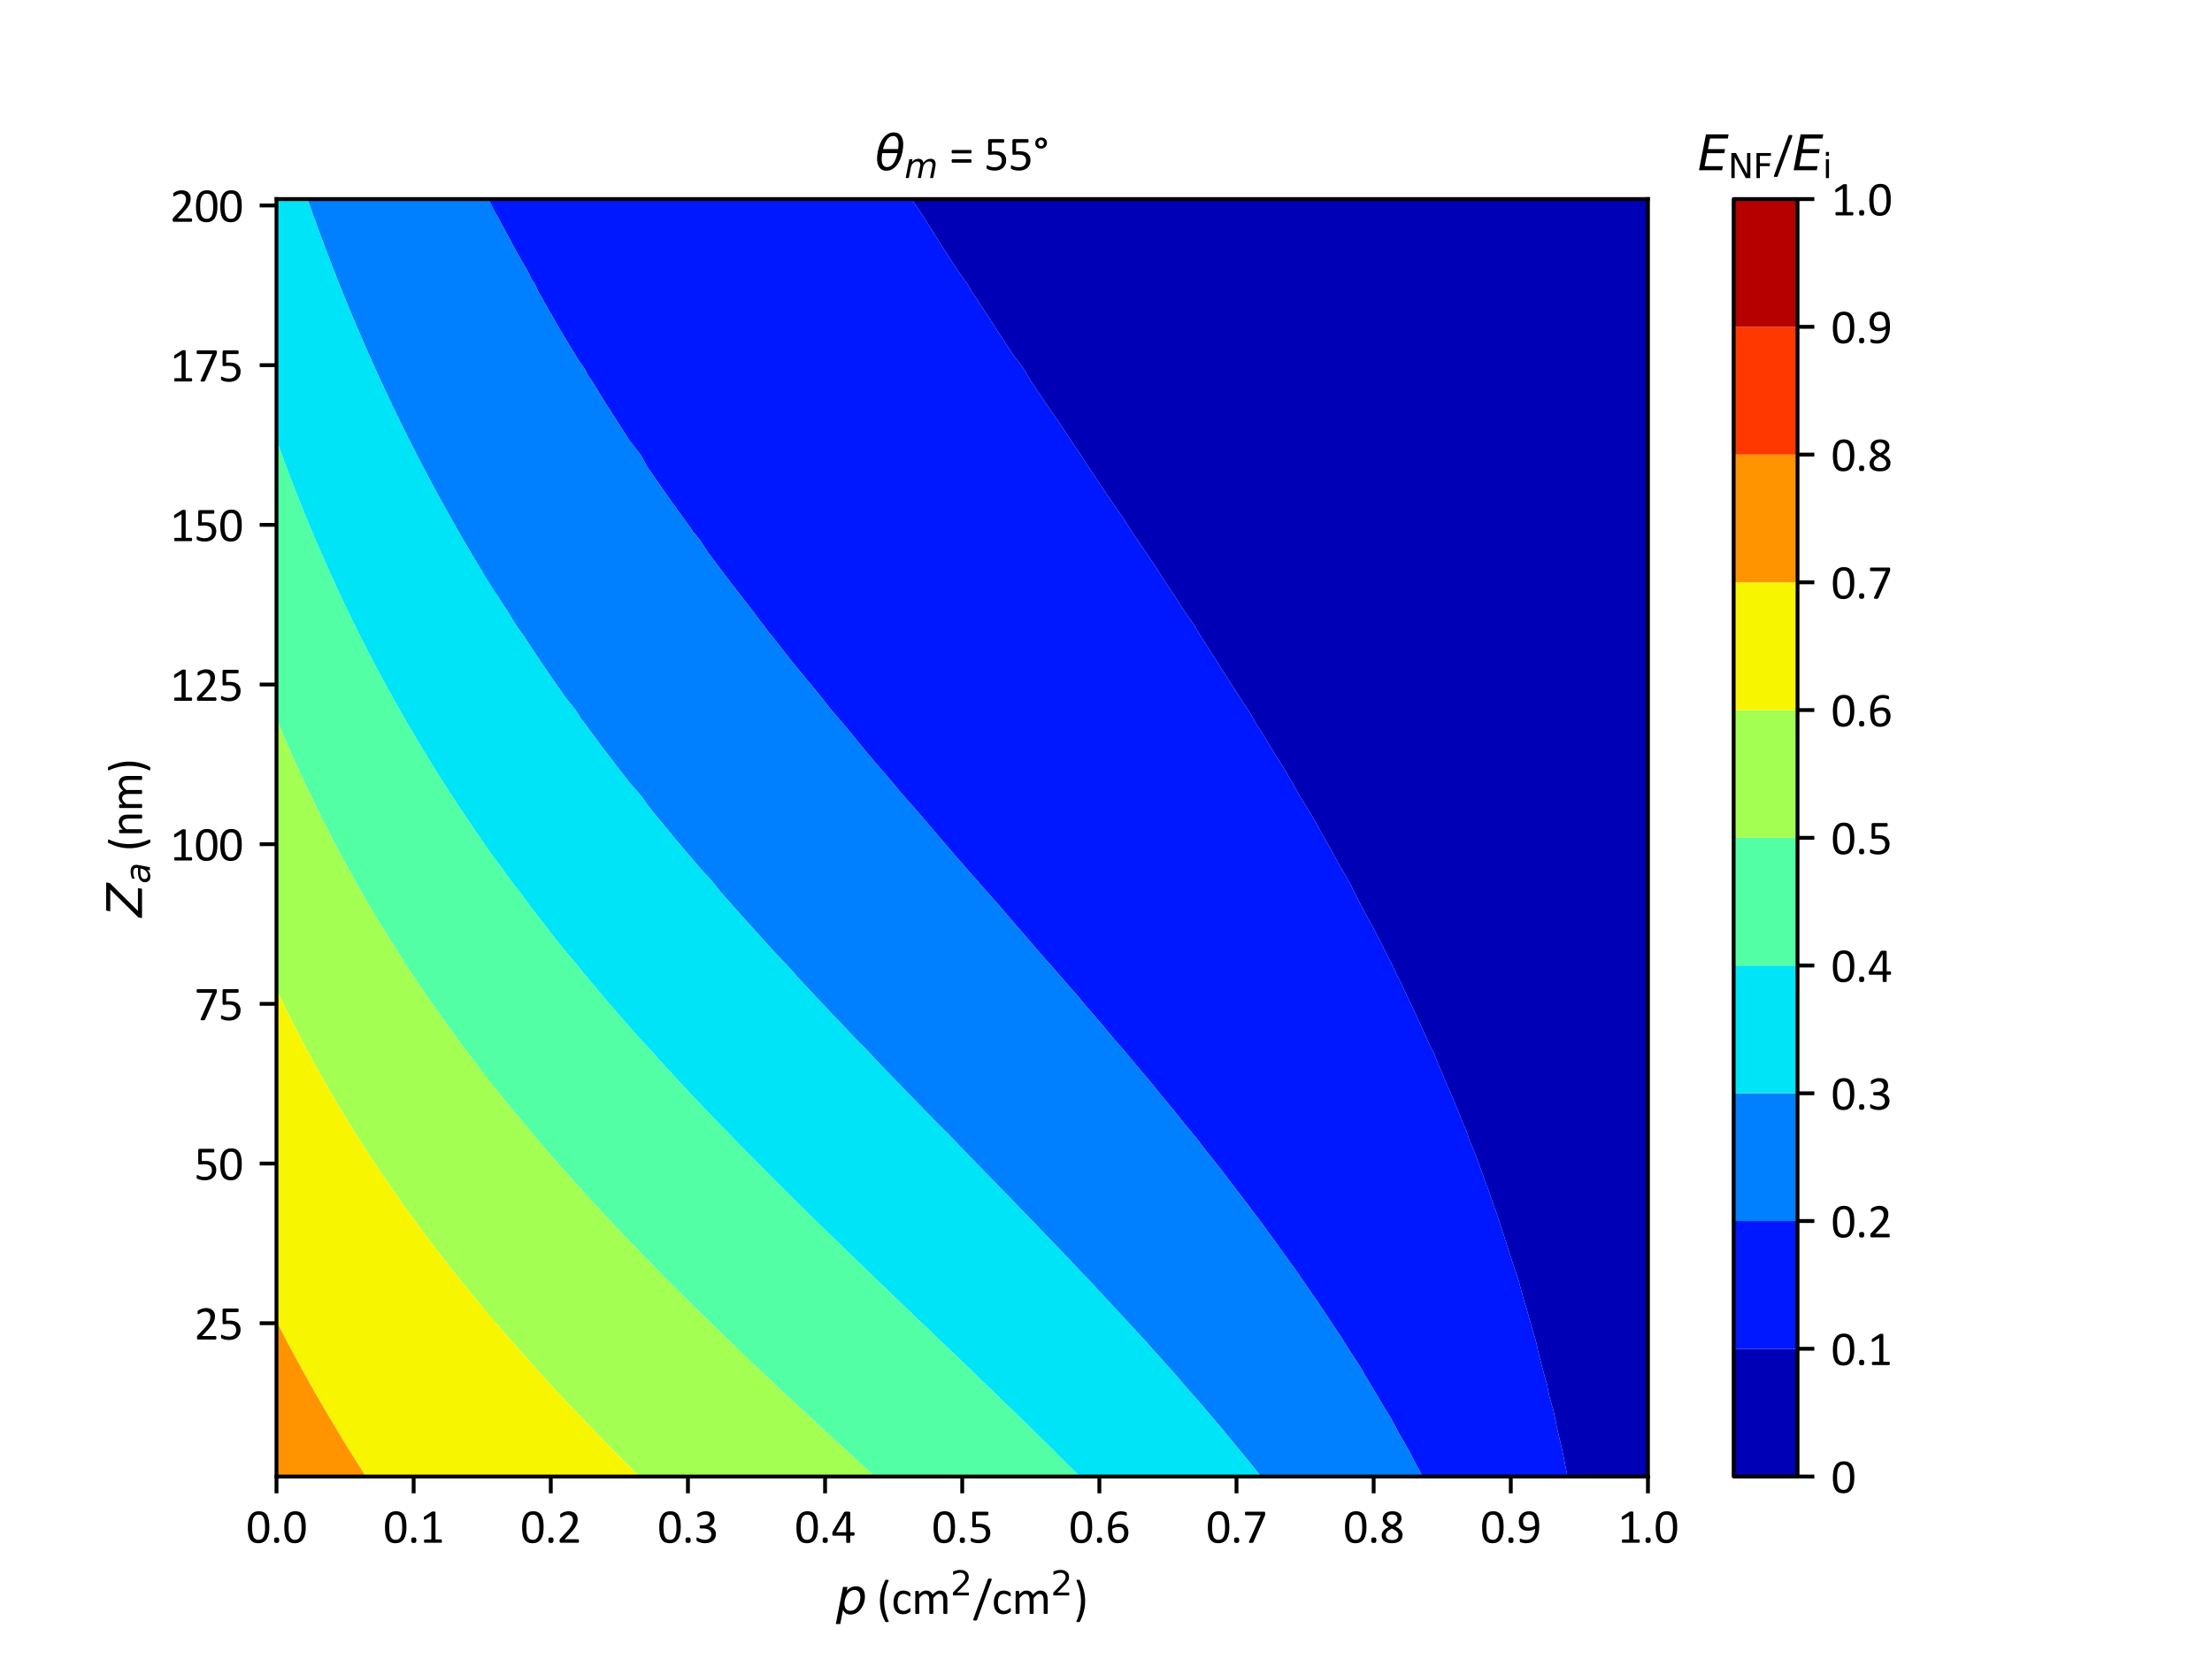 <?xml version="1.0" encoding="utf-8" standalone="no"?>
<!DOCTYPE svg PUBLIC "-//W3C//DTD SVG 1.1//EN"
  "http://www.w3.org/Graphics/SVG/1.1/DTD/svg11.dtd">
<svg xmlns:xlink="http://www.w3.org/1999/xlink" width="460.8pt" height="345.6pt" viewBox="0 0 460.8 345.6" xmlns="http://www.w3.org/2000/svg" version="1.1">
 <defs>
  <style type="text/css">*{stroke-linejoin: round; stroke-linecap: butt}</style>
 </defs>
 <g id="figure_1">
  <g id="patch_1">
   <path d="M 0 345.6 
L 460.8 345.6 
L 460.8 0 
L 0 0 
z
" style="fill: #ffffff"/>
  </g>
  <g id="axes_1">
   <g id="patch_2">
    <path d="M 57.6 307.584 
L 343.296 307.584 
L 343.296 41.472 
L 57.6 41.472 
z
" style="fill: #ffffff"/>
   </g>
   <g id="PathCollection_1">
    <path clip-path="url(#p5615db8bf9)" style="fill: #0000b6"/>
   </g>
   <g id="PathCollection_2">
    <path d="M 101.754 41.472 
L 101.773 41.511 
L 102.256 42.446 
L 102.591 43.106 
L 103.272 44.441 
L 103.34 44.572 
L 103.34 41.472 
L 101.816 41.472 
" clip-path="url(#p5615db8bf9)" style="fill: #0018ff"/>
   </g>
   <g id="PathCollection_3">
    <path d="M 103.34 44.572 
L 103.272 44.441 
L 102.591 43.106 
L 102.256 42.446 
L 101.773 41.511 
L 101.754 41.472 
L 100.293 41.472 
L 98.769 41.472 
L 97.245 41.472 
L 95.721 41.472 
L 94.198 41.472 
L 92.674 41.472 
L 91.15 41.472 
L 89.627 41.472 
L 88.103 41.472 
L 86.579 41.472 
L 85.055 41.472 
L 83.532 41.472 
L 82.008 41.472 
L 80.484 41.472 
L 78.961 41.472 
L 77.437 41.472 
L 75.913 41.472 
L 74.389 41.472 
L 72.866 41.472 
L 71.342 41.472 
L 69.818 41.472 
L 68.295 41.472 
L 66.771 41.472 
L 65.247 41.472 
L 64.056 41.472 
L 64.342 42.29 
L 64.399 42.446 
L 65.182 44.656 
L 65.233 44.798 
L 65.239 44.816 
L 66.089 47.151 
L 66.146 47.312 
L 66.267 47.62 
L 66.463 48.125 
L 66.716 48.851 
L 66.803 49.099 
L 67.077 49.836 
L 67.686 51.451 
L 67.961 52.18 
L 68.585 53.803 
L 68.783 54.336 
L 68.964 54.778 
L 69.303 55.69 
L 69.328 55.752 
L 69.348 55.805 
L 69.415 55.976 
L 69.959 57.363 
L 70.254 58.104 
L 70.76 59.375 
L 71.198 60.456 
L 71.518 61.271 
L 71.544 61.33 
L 71.587 61.43 
L 71.723 61.775 
L 71.984 62.405 
L 72.188 62.91 
L 72.798 64.399 
L 72.891 64.624 
L 72.946 64.757 
L 73.636 66.401 
L 73.938 67.109 
L 74.315 68.016 
L 74.332 68.055 
L 74.344 68.083 
L 74.352 68.102 
L 74.356 68.113 
L 74.767 69.057 
L 75.104 69.85 
L 75.776 71.41 
L 75.871 71.63 
L 76.019 71.968 
L 76.589 73.26 
L 76.814 73.762 
L 77.111 74.442 
L 77.245 74.736 
L 77.279 74.814 
L 77.298 74.861 
L 77.686 75.71 
L 78.095 76.626 
L 78.745 78.062 
L 78.897 78.397 
L 79.114 78.87 
L 79.617 79.956 
L 79.832 80.415 
L 80.134 81.072 
L 80.285 81.389 
L 80.342 81.517 
L 80.746 82.363 
L 81.159 83.243 
L 81.857 84.715 
L 81.965 84.942 
L 82.107 85.237 
L 82.717 86.494 
L 82.998 87.067 
L 83.419 87.94 
L 83.47 88.042 
L 83.488 88.081 
L 83.955 89.016 
L 84.294 89.705 
L 85.016 91.161 
L 85.073 91.275 
L 85.12 91.368 
L 85.887 92.879 
L 86.318 93.72 
L 86.738 94.551 
L 86.814 94.694 
L 87.014 95.087 
L 87.317 95.669 
L 87.496 96.018 
L 87.854 96.708 
L 88.219 97.406 
L 88.543 98.021 
L 89.124 99.117 
L 89.795 100.373 
L 90.089 100.929 
L 90.172 101.077 
L 90.322 101.347 
L 90.567 101.812 
L 90.838 102.321 
L 91.401 103.352 
L 92.126 104.674 
L 92.426 105.215 
L 93.433 107.026 
L 93.539 107.218 
L 93.991 108 
L 94.485 108.896 
L 94.528 108.974 
L 94.615 109.127 
L 95.113 109.998 
L 95.789 111.178 
L 95.875 111.326 
L 96.908 113.105 
L 97.241 113.679 
L 97.426 113.989 
L 97.825 114.653 
L 98.147 115.215 
L 98.395 115.627 
L 99.216 117.004 
L 99.799 117.979 
L 100.174 118.601 
L 100.518 119.17 
L 100.949 119.873 
L 101.23 120.331 
L 101.821 121.301 
L 101.824 121.306 
L 101.833 121.321 
L 102.43 122.28 
L 102.696 122.71 
L 103.098 123.357 
L 103.34 123.741 
L 103.34 121.306 
L 103.34 117.979 
L 103.34 114.653 
L 103.34 111.326 
L 103.34 108 
L 103.34 104.674 
L 103.34 101.347 
L 103.34 98.021 
L 103.34 94.694 
L 103.34 91.368 
L 103.34 88.042 
L 103.34 84.715 
L 103.34 81.389 
L 103.34 78.062 
L 103.34 74.736 
L 103.34 71.41 
L 103.34 68.083 
L 103.34 64.757 
L 103.34 61.43 
L 103.34 58.104 
L 103.34 54.778 
L 103.34 51.451 
L 103.34 48.125 
L 103.34 44.798 
" clip-path="url(#p5615db8bf9)" style="fill: #0080ff"/>
   </g>
   <g id="PathCollection_4">
    <path d="M 103.34 123.741 
L 103.098 123.357 
L 102.696 122.71 
L 102.43 122.28 
L 101.833 121.321 
L 101.824 121.306 
L 101.821 121.301 
L 101.23 120.331 
L 100.949 119.873 
L 100.518 119.17 
L 100.174 118.601 
L 99.799 117.979 
L 99.216 117.004 
L 98.395 115.627 
L 98.147 115.215 
L 97.825 114.653 
L 97.426 113.989 
L 97.241 113.679 
L 96.908 113.105 
L 95.875 111.326 
L 95.789 111.178 
L 95.113 109.998 
L 94.615 109.127 
L 94.528 108.974 
L 94.485 108.896 
L 93.991 108 
L 93.539 107.218 
L 93.433 107.026 
L 92.426 105.215 
L 92.126 104.674 
L 91.401 103.352 
L 90.838 102.321 
L 90.567 101.812 
L 90.322 101.347 
L 90.172 101.077 
L 90.089 100.929 
L 89.795 100.373 
L 89.124 99.117 
L 88.543 98.021 
L 88.219 97.406 
L 87.854 96.708 
L 87.496 96.018 
L 87.317 95.669 
L 87.014 95.087 
L 86.814 94.694 
L 86.738 94.551 
L 86.318 93.72 
L 85.887 92.879 
L 85.12 91.368 
L 85.073 91.275 
L 85.016 91.161 
L 84.294 89.705 
L 83.955 89.016 
L 83.488 88.081 
L 83.47 88.042 
L 83.419 87.94 
L 82.998 87.067 
L 82.717 86.494 
L 82.107 85.237 
L 81.965 84.942 
L 81.857 84.715 
L 81.159 83.243 
L 80.746 82.363 
L 80.342 81.517 
L 80.285 81.389 
L 80.134 81.072 
L 79.832 80.415 
L 79.617 79.956 
L 79.114 78.87 
L 78.897 78.397 
L 78.745 78.062 
L 78.095 76.626 
L 77.686 75.71 
L 77.298 74.861 
L 77.279 74.814 
L 77.245 74.736 
L 77.111 74.442 
L 76.814 73.762 
L 76.589 73.26 
L 76.019 71.968 
L 75.871 71.63 
L 75.776 71.41 
L 75.104 69.85 
L 74.767 69.057 
L 74.356 68.113 
L 74.352 68.102 
L 74.344 68.083 
L 74.332 68.055 
L 74.315 68.016 
L 73.938 67.109 
L 73.636 66.401 
L 72.946 64.757 
L 72.891 64.624 
L 72.798 64.399 
L 72.188 62.91 
L 71.984 62.405 
L 71.723 61.775 
L 71.587 61.43 
L 71.544 61.33 
L 71.518 61.271 
L 71.198 60.456 
L 70.76 59.375 
L 70.254 58.104 
L 69.959 57.363 
L 69.415 55.976 
L 69.348 55.805 
L 69.328 55.752 
L 69.303 55.69 
L 68.964 54.778 
L 68.783 54.336 
L 68.585 53.803 
L 67.961 52.18 
L 67.686 51.451 
L 67.077 49.836 
L 66.803 49.099 
L 66.716 48.851 
L 66.463 48.125 
L 66.267 47.62 
L 66.146 47.312 
L 66.089 47.151 
L 65.239 44.816 
L 65.233 44.798 
L 65.182 44.656 
L 64.399 42.446 
L 64.342 42.29 
L 64.056 41.472 
L 63.723 41.472 
L 62.2 41.472 
L 60.676 41.472 
L 59.152 41.472 
L 57.629 41.472 
L 57.629 44.798 
L 57.629 48.125 
L 57.629 51.451 
L 57.629 54.778 
L 57.629 58.104 
L 57.629 61.43 
L 57.629 64.757 
L 57.629 68.083 
L 57.629 71.41 
L 57.629 74.736 
L 57.629 78.062 
L 57.629 81.389 
L 57.629 84.715 
L 57.629 88.042 
L 57.629 91.368 
L 57.629 91.786 
L 57.796 92.251 
L 58.217 93.41 
L 58.332 93.72 
L 58.456 94.065 
L 58.689 94.694 
L 58.804 95.01 
L 59.055 95.669 
L 59.579 97.09 
L 59.931 98.021 
L 60.427 99.334 
L 60.826 100.373 
L 60.974 100.741 
L 61.218 101.347 
L 61.37 101.758 
L 61.464 102.013 
L 61.589 102.321 
L 62.369 104.305 
L 62.517 104.674 
L 63.337 106.712 
L 63.465 107.026 
L 63.588 107.314 
L 63.88 108 
L 64.239 108.911 
L 64.266 108.974 
L 65.248 111.324 
L 65.249 111.326 
L 65.277 111.391 
L 66.254 113.679 
L 66.273 113.725 
L 66.691 114.653 
L 66.967 115.309 
L 67.1 115.627 
L 67.182 115.814 
L 68.141 117.979 
L 68.216 118.15 
L 69.202 120.331 
L 69.251 120.441 
L 69.661 121.306 
L 70.047 122.172 
L 70.095 122.28 
L 70.215 122.54 
L 71.194 124.632 
L 71.269 124.792 
L 72.314 126.984 
L 72.345 127.051 
L 72.51 127.381 
L 72.797 127.958 
L 73.24 128.897 
L 73.257 128.933 
L 73.296 129.014 
L 74.043 130.529 
L 74.402 131.257 
L 74.416 131.285 
L 75.503 133.448 
L 75.599 133.637 
L 75.755 133.936 
L 76.108 134.611 
L 76.52 135.44 
L 76.597 135.585 
L 77.615 137.548 
L 77.82 137.938 
L 78.659 139.527 
L 79.066 140.29 
L 79.138 140.422 
L 79.599 141.264 
L 79.883 141.807 
L 80.121 142.238 
L 80.903 143.675 
L 81.408 144.59 
L 81.855 145.397 
L 82.319 146.228 
L 82.574 146.682 
L 82.722 146.943 
L 82.999 147.436 
L 83.275 147.917 
L 83.33 148.017 
L 83.36 148.072 
L 83.832 148.891 
L 84.263 149.647 
L 84.992 150.91 
L 85.087 151.074 
L 85.186 151.243 
L 85.969 152.575 
L 86.575 153.595 
L 86.951 154.234 
L 87.022 154.35 
L 87.157 154.57 
L 87.396 154.974 
L 87.735 155.544 
L 88.355 156.567 
L 89.167 157.896 
L 89.43 158.325 
L 90.621 160.248 
L 90.651 160.296 
L 91.242 161.222 
L 91.578 161.765 
L 91.756 162.053 
L 91.848 162.197 
L 92.956 163.933 
L 93.352 164.549 
L 94.006 165.56 
L 94.548 166.393 
L 94.741 166.689 
L 94.881 166.901 
L 95.227 167.428 
L 95.523 167.875 
L 95.571 167.95 
L 95.596 167.988 
L 96.171 168.849 
L 96.542 169.41 
L 97.049 170.167 
L 97.355 170.622 
L 97.747 171.202 
L 98.357 172.1 
L 99.353 173.554 
L 99.541 173.83 
L 99.706 174.064 
L 100.031 174.528 
L 100.68 175.473 
L 100.7 175.502 
L 100.731 175.546 
L 100.812 175.662 
L 102.028 177.391 
L 102.356 177.854 
L 103.133 178.945 
L 103.34 179.233 
L 103.34 177.854 
L 103.34 174.528 
L 103.34 171.202 
L 103.34 167.875 
L 103.34 164.549 
L 103.34 161.222 
L 103.34 157.896 
L 103.34 154.57 
L 103.34 151.243 
L 103.34 147.917 
L 103.34 144.59 
L 103.34 141.264 
L 103.34 137.938 
L 103.34 134.611 
L 103.34 131.285 
L 103.34 127.958 
L 103.34 124.632 
" clip-path="url(#p5615db8bf9)" style="fill: #00e4f8"/>
   </g>
   <g id="PathCollection_5">
    <path d="M 103.34 179.233 
L 103.133 178.945 
L 102.356 177.854 
L 102.028 177.391 
L 100.812 175.662 
L 100.731 175.546 
L 100.7 175.502 
L 100.68 175.473 
L 100.031 174.528 
L 99.706 174.064 
L 99.541 173.83 
L 99.353 173.554 
L 98.357 172.1 
L 97.747 171.202 
L 97.355 170.622 
L 97.049 170.167 
L 96.542 169.41 
L 96.171 168.849 
L 95.596 167.988 
L 95.571 167.95 
L 95.523 167.875 
L 95.227 167.428 
L 94.881 166.901 
L 94.741 166.689 
L 94.548 166.393 
L 94.006 165.56 
L 93.352 164.549 
L 92.956 163.933 
L 91.848 162.197 
L 91.756 162.053 
L 91.578 161.765 
L 91.242 161.222 
L 90.651 160.296 
L 90.621 160.248 
L 89.43 158.325 
L 89.167 157.896 
L 88.355 156.567 
L 87.735 155.544 
L 87.396 154.974 
L 87.157 154.57 
L 87.022 154.35 
L 86.951 154.234 
L 86.575 153.595 
L 85.969 152.575 
L 85.186 151.243 
L 85.087 151.074 
L 84.992 150.91 
L 84.263 149.647 
L 83.832 148.891 
L 83.36 148.072 
L 83.33 148.017 
L 83.275 147.917 
L 82.999 147.436 
L 82.722 146.943 
L 82.574 146.682 
L 82.319 146.228 
L 81.855 145.397 
L 81.408 144.59 
L 80.903 143.675 
L 80.121 142.238 
L 79.883 141.807 
L 79.599 141.264 
L 79.138 140.422 
L 79.066 140.29 
L 78.659 139.527 
L 77.82 137.938 
L 77.615 137.548 
L 76.597 135.585 
L 76.52 135.44 
L 76.108 134.611 
L 75.755 133.936 
L 75.599 133.637 
L 75.503 133.448 
L 74.416 131.285 
L 74.402 131.257 
L 74.043 130.529 
L 73.296 129.014 
L 73.257 128.933 
L 73.24 128.897 
L 72.797 127.958 
L 72.51 127.381 
L 72.345 127.051 
L 72.314 126.984 
L 71.269 124.792 
L 71.194 124.632 
L 70.215 122.54 
L 70.095 122.28 
L 70.047 122.172 
L 69.661 121.306 
L 69.251 120.441 
L 69.202 120.331 
L 68.216 118.15 
L 68.141 117.979 
L 67.182 115.814 
L 67.1 115.627 
L 66.967 115.309 
L 66.691 114.653 
L 66.273 113.725 
L 66.254 113.679 
L 65.277 111.391 
L 65.249 111.326 
L 65.248 111.324 
L 64.266 108.974 
L 64.239 108.911 
L 63.88 108 
L 63.588 107.314 
L 63.465 107.026 
L 63.337 106.712 
L 62.517 104.674 
L 62.369 104.305 
L 61.589 102.321 
L 61.464 102.013 
L 61.37 101.758 
L 61.218 101.347 
L 60.974 100.741 
L 60.826 100.373 
L 60.427 99.334 
L 59.931 98.021 
L 59.579 97.09 
L 59.055 95.669 
L 58.804 95.01 
L 58.689 94.694 
L 58.456 94.065 
L 58.332 93.72 
L 58.217 93.41 
L 57.796 92.251 
L 57.629 91.786 
L 57.629 94.694 
L 57.629 98.021 
L 57.629 101.347 
L 57.629 104.674 
L 57.629 108 
L 57.629 111.326 
L 57.629 114.653 
L 57.629 117.979 
L 57.629 121.306 
L 57.629 124.632 
L 57.629 127.958 
L 57.629 131.285 
L 57.629 134.611 
L 57.629 137.938 
L 57.629 141.264 
L 57.629 144.59 
L 57.629 147.917 
L 57.629 149.875 
L 57.807 150.304 
L 58.204 151.243 
L 58.658 152.322 
L 59.209 153.595 
L 59.492 154.263 
L 59.543 154.377 
L 59.63 154.57 
L 59.759 154.87 
L 59.933 155.275 
L 60.05 155.544 
L 60.137 155.746 
L 60.367 156.266 
L 60.8 157.245 
L 61.093 157.896 
L 61.64 159.117 
L 62.161 160.248 
L 62.485 160.965 
L 62.608 161.222 
L 62.896 161.852 
L 63.056 162.197 
L 63.167 162.438 
L 63.429 162.997 
L 63.848 163.89 
L 64.164 164.549 
L 64.716 165.708 
L 65.298 166.901 
L 65.608 167.549 
L 65.774 167.875 
L 66.186 168.724 
L 66.248 168.849 
L 66.287 168.931 
L 66.372 169.102 
L 66.949 170.261 
L 67.425 171.202 
L 67.881 172.105 
L 68.628 173.554 
L 68.862 174.015 
L 69.136 174.528 
L 69.424 175.087 
L 69.638 175.502 
L 70.098 176.378 
L 70.886 177.854 
L 71.131 178.315 
L 72.159 180.207 
L 72.244 180.365 
L 72.406 180.655 
L 72.702 181.181 
L 73.203 182.101 
L 73.233 182.155 
L 73.292 182.262 
L 73.666 182.929 
L 74.463 184.346 
L 74.555 184.507 
L 75.575 186.291 
L 75.904 186.859 
L 76.085 187.165 
L 76.478 187.834 
L 76.689 188.203 
L 76.805 188.405 
L 77.045 188.808 
L 77.872 190.209 
L 78.443 191.16 
L 78.836 191.815 
L 79.198 192.41 
L 79.605 193.08 
L 79.872 193.512 
L 80.451 194.456 
L 80.463 194.476 
L 80.469 194.486 
L 80.475 194.495 
L 81.076 195.461 
L 81.355 195.912 
L 81.773 196.577 
L 82.134 197.15 
L 82.556 197.813 
L 83.123 198.705 
L 84.066 200.165 
L 84.265 200.476 
L 84.414 200.703 
L 84.703 201.139 
L 85.258 201.993 
L 85.336 202.113 
L 85.464 202.31 
L 85.874 202.926 
L 86.709 204.183 
L 86.899 204.466 
L 87.838 205.86 
L 88.491 206.818 
L 88.505 206.839 
L 89.162 207.792 
L 89.339 208.052 
L 89.835 208.766 
L 90.358 209.522 
L 91.029 210.478 
L 91.22 210.751 
L 91.481 211.118 
L 92.205 212.142 
L 93.159 213.471 
L 93.392 213.796 
L 93.866 214.445 
L 94.354 215.121 
L 94.57 215.419 
L 94.629 215.5 
L 94.767 215.687 
L 95.943 217.287 
L 96.304 217.771 
L 97.054 218.778 
L 97.565 219.458 
L 97.833 219.814 
L 98.068 220.123 
L 98.791 221.078 
L 98.806 221.098 
L 98.829 221.128 
L 98.89 221.208 
L 99.552 222.072 
L 99.736 222.313 
L 99.943 222.581 
L 100.504 223.31 
L 101.371 224.424 
L 101.651 224.784 
L 102.44 225.787 
L 102.957 226.443 
L 103.34 226.927 
L 103.34 224.424 
L 103.34 221.098 
L 103.34 217.771 
L 103.34 214.445 
L 103.34 211.118 
L 103.34 207.792 
L 103.34 204.466 
L 103.34 201.139 
L 103.34 197.813 
L 103.34 194.486 
L 103.34 191.16 
L 103.34 187.834 
L 103.34 184.507 
L 103.34 181.181 
" clip-path="url(#p5615db8bf9)" style="fill: #53ffa4"/>
   </g>
   <g id="PathCollection_6">
    <path d="M 103.34 226.927 
L 102.957 226.443 
L 102.44 225.787 
L 101.651 224.784 
L 101.371 224.424 
L 100.504 223.31 
L 99.943 222.581 
L 99.736 222.313 
L 99.552 222.072 
L 98.89 221.208 
L 98.829 221.128 
L 98.806 221.098 
L 98.791 221.078 
L 98.068 220.123 
L 97.833 219.814 
L 97.565 219.458 
L 97.054 218.778 
L 96.304 217.771 
L 95.943 217.287 
L 94.767 215.687 
L 94.629 215.5 
L 94.57 215.419 
L 94.354 215.121 
L 93.866 214.445 
L 93.392 213.796 
L 93.159 213.471 
L 92.205 212.142 
L 91.481 211.118 
L 91.22 210.751 
L 91.029 210.478 
L 90.358 209.522 
L 89.835 208.766 
L 89.339 208.052 
L 89.162 207.792 
L 88.505 206.839 
L 88.491 206.818 
L 87.838 205.86 
L 86.899 204.466 
L 86.709 204.183 
L 85.874 202.926 
L 85.464 202.31 
L 85.336 202.113 
L 85.258 201.993 
L 84.703 201.139 
L 84.414 200.703 
L 84.265 200.476 
L 84.066 200.165 
L 83.123 198.705 
L 82.556 197.813 
L 82.134 197.15 
L 81.773 196.577 
L 81.355 195.912 
L 81.076 195.461 
L 80.475 194.495 
L 80.469 194.486 
L 80.463 194.476 
L 80.451 194.456 
L 79.872 193.512 
L 79.605 193.08 
L 79.198 192.41 
L 78.836 191.815 
L 78.443 191.16 
L 77.872 190.209 
L 77.045 188.808 
L 76.805 188.405 
L 76.689 188.203 
L 76.478 187.834 
L 76.085 187.165 
L 75.904 186.859 
L 75.575 186.291 
L 74.555 184.507 
L 74.463 184.346 
L 73.666 182.929 
L 73.292 182.262 
L 73.233 182.155 
L 73.203 182.101 
L 72.702 181.181 
L 72.406 180.655 
L 72.244 180.365 
L 72.159 180.207 
L 71.131 178.315 
L 70.886 177.854 
L 70.098 176.378 
L 69.638 175.502 
L 69.424 175.087 
L 69.136 174.528 
L 68.862 174.015 
L 68.628 173.554 
L 67.881 172.105 
L 67.425 171.202 
L 66.949 170.261 
L 66.372 169.102 
L 66.287 168.931 
L 66.248 168.849 
L 66.186 168.724 
L 65.774 167.875 
L 65.608 167.549 
L 65.298 166.901 
L 64.716 165.708 
L 64.164 164.549 
L 63.848 163.89 
L 63.429 162.997 
L 63.167 162.438 
L 63.056 162.197 
L 62.896 161.852 
L 62.608 161.222 
L 62.485 160.965 
L 62.161 160.248 
L 61.64 159.117 
L 61.093 157.896 
L 60.8 157.245 
L 60.367 156.266 
L 60.137 155.746 
L 60.05 155.544 
L 59.933 155.275 
L 59.759 154.87 
L 59.63 154.57 
L 59.543 154.377 
L 59.492 154.263 
L 59.209 153.595 
L 58.658 152.322 
L 58.204 151.243 
L 57.807 150.304 
L 57.629 149.875 
L 57.629 151.243 
L 57.629 154.57 
L 57.629 157.896 
L 57.629 161.222 
L 57.629 164.549 
L 57.629 167.875 
L 57.629 171.202 
L 57.629 174.528 
L 57.629 177.854 
L 57.629 181.181 
L 57.629 184.507 
L 57.629 187.834 
L 57.629 191.16 
L 57.629 194.486 
L 57.629 197.813 
L 57.629 201.139 
L 57.629 204.466 
L 57.629 206.196 
L 58.002 206.976 
L 58.396 207.792 
L 58.625 208.269 
L 58.87 208.766 
L 59.57 210.206 
L 60.028 211.118 
L 60.497 212.063 
L 61.069 213.19 
L 61.164 213.378 
L 61.212 213.471 
L 61.29 213.623 
L 61.55 214.123 
L 61.714 214.445 
L 61.81 214.638 
L 61.866 214.747 
L 62.217 215.419 
L 62.779 216.507 
L 63.451 217.771 
L 63.651 218.152 
L 63.874 218.566 
L 64.418 219.582 
L 64.715 220.123 
L 65.243 221.094 
L 65.245 221.098 
L 65.246 221.098 
L 65.246 221.099 
L 65.783 222.072 
L 66.078 222.611 
L 66.605 223.55 
L 66.852 223.994 
L 67.098 224.424 
L 67.758 225.595 
L 68.443 226.776 
L 68.76 227.329 
L 69.009 227.75 
L 69.53 228.646 
L 69.577 228.725 
L 70.097 229.609 
L 70.976 231.077 
L 71.182 231.425 
L 72.403 233.429 
L 72.409 233.439 
L 72.614 233.774 
L 73.007 234.403 
L 73.501 235.206 
L 73.61 235.377 
L 74.682 237.09 
L 75.093 237.73 
L 75.725 238.722 
L 76.257 239.543 
L 76.461 239.86 
L 76.608 240.082 
L 76.966 240.63 
L 77.244 241.056 
L 77.315 241.166 
L 77.886 242.03 
L 78.256 242.595 
L 78.766 243.355 
L 79.069 243.811 
L 79.457 244.382 
L 80.068 245.292 
L 81.06 246.735 
L 81.251 247.015 
L 81.734 247.709 
L 82.388 248.65 
L 82.411 248.683 
L 82.445 248.732 
L 82.536 248.861 
L 83.742 250.577 
L 84.072 251.035 
L 84.848 252.126 
L 85.409 252.898 
L 85.602 253.167 
L 85.764 253.387 
L 86.273 254.085 
L 86.474 254.362 
L 86.516 254.419 
L 87.191 255.336 
L 87.477 255.728 
L 87.818 256.185 
L 88.272 256.798 
L 88.941 257.688 
L 89.366 258.258 
L 90.674 259.975 
L 90.708 260.019 
L 90.724 260.04 
L 90.962 260.354 
L 91.473 261.014 
L 91.965 261.655 
L 92.225 261.989 
L 93.184 263.227 
L 94.066 264.341 
L 94.172 264.476 
L 94.239 264.56 
L 95.113 265.668 
L 95.939 266.693 
L 96.3 267.144 
L 96.436 267.314 
L 96.725 267.667 
L 97.398 268.496 
L 97.515 268.641 
L 97.658 268.818 
L 97.917 269.133 
L 99.009 270.47 
L 99.446 270.994 
L 100.134 271.828 
L 100.543 272.316 
L 100.973 272.834 
L 101.407 273.346 
L 102.049 274.109 
L 102.229 274.32 
L 102.95 275.171 
L 103.34 275.634 
L 103.34 274.32 
L 103.34 270.994 
L 103.34 267.667 
L 103.34 264.341 
L 103.34 261.014 
L 103.34 257.688 
L 103.34 254.362 
L 103.34 251.035 
L 103.34 247.709 
L 103.34 244.382 
L 103.34 241.056 
L 103.34 237.73 
L 103.34 234.403 
L 103.34 231.077 
L 103.34 227.75 
" clip-path="url(#p5615db8bf9)" style="fill: #a4ff53"/>
   </g>
   <g id="PathCollection_7">
    <path d="M 103.34 275.634 
L 102.95 275.171 
L 102.229 274.32 
L 102.049 274.109 
L 101.407 273.346 
L 100.973 272.834 
L 100.543 272.316 
L 100.134 271.828 
L 99.446 270.994 
L 99.009 270.47 
L 97.917 269.133 
L 97.658 268.818 
L 97.515 268.641 
L 97.398 268.496 
L 96.725 267.667 
L 96.436 267.314 
L 96.3 267.144 
L 95.939 266.693 
L 95.113 265.668 
L 94.239 264.56 
L 94.172 264.476 
L 94.066 264.341 
L 93.184 263.227 
L 92.225 261.989 
L 91.965 261.655 
L 91.473 261.014 
L 90.962 260.354 
L 90.724 260.04 
L 90.708 260.019 
L 90.674 259.975 
L 89.366 258.258 
L 88.941 257.688 
L 88.272 256.798 
L 87.818 256.185 
L 87.477 255.728 
L 87.191 255.336 
L 86.516 254.419 
L 86.474 254.362 
L 86.273 254.085 
L 85.764 253.387 
L 85.602 253.167 
L 85.409 252.898 
L 84.848 252.126 
L 84.072 251.035 
L 83.742 250.577 
L 82.536 248.861 
L 82.445 248.732 
L 82.411 248.683 
L 82.388 248.65 
L 81.734 247.709 
L 81.251 247.015 
L 81.06 246.735 
L 80.068 245.292 
L 79.457 244.382 
L 79.069 243.811 
L 78.766 243.355 
L 78.256 242.595 
L 77.886 242.03 
L 77.315 241.166 
L 77.244 241.056 
L 76.966 240.63 
L 76.608 240.082 
L 76.461 239.86 
L 76.257 239.543 
L 75.725 238.722 
L 75.093 237.73 
L 74.682 237.09 
L 73.61 235.377 
L 73.501 235.206 
L 73.007 234.403 
L 72.614 233.774 
L 72.409 233.439 
L 72.403 233.429 
L 71.182 231.425 
L 70.976 231.077 
L 70.097 229.609 
L 69.577 228.725 
L 69.53 228.646 
L 69.009 227.75 
L 68.76 227.329 
L 68.443 226.776 
L 67.758 225.595 
L 67.098 224.424 
L 66.852 223.994 
L 66.605 223.55 
L 66.078 222.611 
L 65.783 222.072 
L 65.246 221.099 
L 65.246 221.098 
L 65.245 221.098 
L 65.243 221.094 
L 64.715 220.123 
L 64.418 219.582 
L 63.874 218.566 
L 63.651 218.152 
L 63.451 217.771 
L 62.779 216.507 
L 62.217 215.419 
L 61.866 214.747 
L 61.81 214.638 
L 61.714 214.445 
L 61.55 214.123 
L 61.29 213.623 
L 61.212 213.471 
L 61.164 213.378 
L 61.069 213.19 
L 60.497 212.063 
L 60.028 211.118 
L 59.57 210.206 
L 58.87 208.766 
L 58.625 208.269 
L 58.396 207.792 
L 58.002 206.976 
L 57.629 206.196 
L 57.629 207.792 
L 57.629 211.118 
L 57.629 214.445 
L 57.629 217.771 
L 57.629 221.098 
L 57.629 224.424 
L 57.629 227.75 
L 57.629 231.077 
L 57.629 234.403 
L 57.629 237.73 
L 57.629 241.056 
L 57.629 244.382 
L 57.629 247.709 
L 57.629 251.035 
L 57.629 254.362 
L 57.629 257.688 
L 57.629 261.014 
L 57.629 264.341 
L 57.629 267.667 
L 57.629 270.994 
L 57.629 274.32 
L 57.629 275.324 
L 57.95 275.952 
L 58.829 277.646 
L 58.998 277.983 
L 60.061 279.999 
L 60.115 280.103 
L 60.577 280.973 
L 60.913 281.609 
L 61.099 281.947 
L 61.116 281.979 
L 61.249 282.224 
L 62.278 284.128 
L 62.374 284.299 
L 63.377 286.128 
L 63.672 286.651 
L 63.827 286.923 
L 64.216 287.626 
L 64.436 288.027 
L 64.562 288.245 
L 64.765 288.6 
L 65.624 290.129 
L 66.105 290.952 
L 66.604 291.83 
L 67.097 292.67 
L 67.326 293.067 
L 67.468 293.304 
L 67.754 293.79 
L 68.039 294.278 
L 68.127 294.43 
L 68.614 295.253 
L 69.038 295.983 
L 69.727 297.122 
L 69.866 297.356 
L 70.018 297.605 
L 70.766 298.863 
L 71.443 299.957 
L 71.789 300.527 
L 71.874 300.668 
L 72.039 300.931 
L 72.588 301.822 
L 72.641 301.905 
L 73.153 302.743 
L 74.106 304.258 
L 74.268 304.523 
L 75.141 305.899 
L 75.495 306.461 
L 75.592 306.61 
L 76.038 307.312 
L 76.213 307.584 
L 77.437 307.584 
L 78.961 307.584 
L 80.484 307.584 
L 82.008 307.584 
L 83.532 307.584 
L 85.055 307.584 
L 86.579 307.584 
L 88.103 307.584 
L 89.627 307.584 
L 91.15 307.584 
L 92.674 307.584 
L 94.198 307.584 
L 95.721 307.584 
L 97.245 307.584 
L 98.769 307.584 
L 100.293 307.584 
L 101.816 307.584 
L 103.34 307.584 
L 103.34 304.258 
L 103.34 300.931 
L 103.34 297.605 
L 103.34 294.278 
L 103.34 290.952 
L 103.34 287.626 
L 103.34 284.299 
L 103.34 280.973 
L 103.34 277.646 
" clip-path="url(#p5615db8bf9)" style="fill: #f8f500"/>
   </g>
   <g id="PathCollection_8">
    <path d="M 76.213 307.584 
L 76.038 307.312 
L 75.592 306.61 
L 75.495 306.461 
L 75.141 305.899 
L 74.268 304.523 
L 74.106 304.258 
L 73.153 302.743 
L 72.641 301.905 
L 72.588 301.822 
L 72.039 300.931 
L 71.874 300.668 
L 71.789 300.527 
L 71.443 299.957 
L 70.766 298.863 
L 70.018 297.605 
L 69.866 297.356 
L 69.727 297.122 
L 69.038 295.983 
L 68.614 295.253 
L 68.127 294.43 
L 68.039 294.278 
L 67.754 293.79 
L 67.468 293.304 
L 67.326 293.067 
L 67.097 292.67 
L 66.604 291.83 
L 66.105 290.952 
L 65.624 290.129 
L 64.765 288.6 
L 64.562 288.245 
L 64.436 288.027 
L 64.216 287.626 
L 63.827 286.923 
L 63.672 286.651 
L 63.377 286.128 
L 62.374 284.299 
L 62.278 284.128 
L 61.249 282.224 
L 61.116 281.979 
L 61.099 281.947 
L 60.913 281.609 
L 60.577 280.973 
L 60.115 280.103 
L 60.061 279.999 
L 58.998 277.983 
L 58.829 277.646 
L 57.95 275.952 
L 57.629 275.324 
L 57.629 277.646 
L 57.629 280.973 
L 57.629 284.299 
L 57.629 287.626 
L 57.629 290.952 
L 57.629 294.278 
L 57.629 297.605 
L 57.629 300.931 
L 57.629 304.258 
L 57.629 307.584 
L 59.152 307.584 
L 60.676 307.584 
L 62.2 307.584 
L 63.723 307.584 
L 65.247 307.584 
L 66.771 307.584 
L 68.295 307.584 
L 69.818 307.584 
L 71.342 307.584 
L 72.866 307.584 
L 74.389 307.584 
L 75.913 307.584 
" clip-path="url(#p5615db8bf9)" style="fill: #ff9400"/>
   </g>
   <g id="PathCollection_9">
    <path clip-path="url(#p5615db8bf9)" style="fill: #ff3800"/>
   </g>
   <g id="PathCollection_10">
    <path clip-path="url(#p5615db8bf9)" style="fill: #b60000"/>
   </g>
   <g id="PathCollection_11">
    <path d="M 189.901 41.472 
L 190.055 41.726 
L 191.676 44.07 
L 193.129 46.362 
L 195.632 50.342 
L 196.867 52.257 
L 199.658 56.615 
L 199.709 56.677 
L 201.573 59.213 
L 202.09 60.105 
L 202.394 60.707 
L 203.167 61.811 
L 206.599 67.082 
L 207.237 68.083 
L 211.237 74.166 
L 211.365 74.356 
L 211.375 74.371 
L 212.176 75.343 
L 213.355 76.954 
L 214.61 79.169 
L 214.849 79.552 
L 215.689 80.774 
L 219.09 85.824 
L 220.297 87.554 
L 223.358 92.096 
L 224.308 93.59 
L 225.137 94.694 
L 226.362 96.731 
L 226.767 97.292 
L 227.124 97.814 
L 228.702 100.21 
L 230.332 102.606 
L 230.966 103.565 
L 234.017 108 
L 235.221 109.837 
L 236.36 111.662 
L 236.662 112.087 
L 236.932 112.435 
L 237.086 112.678 
L 237.174 112.839 
L 238.708 115.033 
L 240.859 118.243 
L 242.806 121.306 
L 244.942 124.527 
L 246.89 127.578 
L 247.163 127.917 
L 248.749 130.176 
L 249.896 132.154 
L 250.305 132.774 
L 254.276 139.022 
L 254.291 139.046 
L 254.369 139.172 
L 258.313 145.319 
L 258.679 145.908 
L 260.057 147.917 
L 261.361 150.171 
L 261.526 150.515 
L 263.527 153.67 
L 265.405 156.787 
L 267.467 160.049 
L 269.215 163.06 
L 270.634 165.571 
L 270.657 165.605 
L 270.687 165.658 
L 270.719 165.726 
L 270.761 165.802 
L 272.272 168.256 
L 273.82 170.828 
L 275.848 174.528 
L 277.473 177.346 
L 279.343 180.8 
L 279.572 181.132 
L 280.886 183.398 
L 281.567 184.656 
L 281.948 185.525 
L 282.196 185.996 
L 283.867 189.238 
L 285.514 192.269 
L 285.946 193.022 
L 288.771 198.541 
L 289.439 199.865 
L 290.096 201.139 
L 290.986 203.115 
L 291.321 203.737 
L 291.704 204.453 
L 294.321 210.01 
L 294.552 210.474 
L 296.559 214.855 
L 297.18 216.193 
L 297.215 216.282 
L 297.241 216.346 
L 297.8 217.633 
L 298.451 218.88 
L 298.91 219.851 
L 299.161 220.542 
L 299.554 221.478 
L 301.616 226.429 
L 302.212 227.75 
L 302.422 228.189 
L 304.799 234.023 
L 305.387 235.457 
L 305.602 235.931 
L 305.834 236.621 
L 306.079 237.429 
L 306.406 238.247 
L 306.819 239.219 
L 307.373 240.505 
L 309.161 245.491 
L 310.044 247.802 
L 311.388 251.764 
L 311.579 252.188 
L 312.306 254.362 
L 313.132 256.921 
L 313.148 256.96 
L 313.217 257.147 
L 315.177 263.232 
L 316.23 266.28 
L 317.089 269.504 
L 317.646 271.483 
L 317.85 272.102 
L 318.008 272.558 
L 318.59 274.7 
L 320.073 279.81 
L 320.317 280.973 
L 320.752 282.879 
L 321.926 287.245 
L 322.259 288.369 
L 322.55 289.843 
L 322.724 290.765 
L 322.987 291.648 
L 323.2 292.441 
L 323.58 293.707 
L 324.646 298.714 
L 325.589 302.727 
L 326.015 304.986 
L 326.382 306.79 
L 326.552 307.584 
L 327.107 307.584 
L 335.201 307.584 
L 343.296 307.584 
L 343.296 298.714 
L 343.296 289.843 
L 343.296 280.973 
L 343.296 272.102 
L 343.296 263.232 
L 343.296 254.362 
L 343.296 245.491 
L 343.296 236.621 
L 343.296 227.75 
L 343.296 218.88 
L 343.296 210.01 
L 343.296 201.139 
L 343.296 192.269 
L 343.296 183.398 
L 343.296 174.528 
L 343.296 165.658 
L 343.296 156.787 
L 343.296 147.917 
L 343.296 139.046 
L 343.296 130.176 
L 343.296 121.306 
L 343.296 112.435 
L 343.296 103.565 
L 343.296 94.694 
L 343.296 85.824 
L 343.296 76.954 
L 343.296 68.083 
L 343.296 59.213 
L 343.296 50.342 
L 343.296 41.472 
L 335.201 41.472 
L 327.107 41.472 
L 319.012 41.472 
L 310.917 41.472 
L 302.822 41.472 
L 294.728 41.472 
L 286.633 41.472 
L 278.538 41.472 
L 270.444 41.472 
L 262.349 41.472 
L 254.254 41.472 
L 246.159 41.472 
L 238.065 41.472 
L 229.97 41.472 
L 221.875 41.472 
L 213.78 41.472 
L 205.686 41.472 
L 197.591 41.472 
" clip-path="url(#p5615db8bf9)" style="fill: #0000b6"/>
   </g>
   <g id="PathCollection_12">
    <path d="M 326.552 307.584 
L 326.382 306.79 
L 326.015 304.986 
L 325.589 302.727 
L 324.646 298.714 
L 323.58 293.707 
L 323.2 292.441 
L 322.987 291.648 
L 322.724 290.765 
L 322.55 289.843 
L 322.259 288.369 
L 321.926 287.245 
L 320.752 282.879 
L 320.317 280.973 
L 320.073 279.81 
L 318.59 274.7 
L 318.008 272.558 
L 317.85 272.102 
L 317.646 271.483 
L 317.089 269.504 
L 316.23 266.28 
L 315.177 263.232 
L 313.217 257.147 
L 313.148 256.96 
L 313.132 256.921 
L 312.306 254.362 
L 311.579 252.188 
L 311.388 251.764 
L 310.044 247.802 
L 309.161 245.491 
L 307.373 240.505 
L 306.819 239.219 
L 306.406 238.247 
L 306.079 237.429 
L 305.834 236.621 
L 305.602 235.931 
L 305.387 235.457 
L 304.799 234.023 
L 302.422 228.189 
L 302.212 227.75 
L 301.616 226.429 
L 299.554 221.478 
L 299.161 220.542 
L 298.91 219.851 
L 298.451 218.88 
L 297.8 217.633 
L 297.241 216.346 
L 297.215 216.282 
L 297.18 216.193 
L 296.559 214.855 
L 294.552 210.474 
L 294.321 210.01 
L 291.704 204.453 
L 291.321 203.737 
L 290.986 203.115 
L 290.096 201.139 
L 289.439 199.865 
L 288.771 198.541 
L 285.946 193.022 
L 285.514 192.269 
L 283.867 189.238 
L 282.196 185.996 
L 281.948 185.525 
L 281.567 184.656 
L 280.886 183.398 
L 279.572 181.132 
L 279.343 180.8 
L 277.473 177.346 
L 275.848 174.528 
L 273.82 170.828 
L 272.272 168.256 
L 270.761 165.802 
L 270.719 165.726 
L 270.687 165.658 
L 270.657 165.605 
L 270.634 165.571 
L 269.215 163.06 
L 267.467 160.049 
L 265.405 156.787 
L 263.527 153.67 
L 261.526 150.515 
L 261.361 150.171 
L 260.057 147.917 
L 258.679 145.908 
L 258.313 145.319 
L 254.369 139.172 
L 254.291 139.046 
L 254.276 139.022 
L 250.305 132.774 
L 249.896 132.154 
L 248.749 130.176 
L 247.163 127.917 
L 246.89 127.578 
L 244.942 124.527 
L 242.806 121.306 
L 240.859 118.243 
L 238.708 115.033 
L 237.174 112.839 
L 237.086 112.678 
L 236.932 112.435 
L 236.662 112.087 
L 236.36 111.662 
L 235.221 109.837 
L 234.017 108 
L 230.966 103.565 
L 230.332 102.606 
L 228.702 100.21 
L 227.124 97.814 
L 226.767 97.292 
L 226.362 96.731 
L 225.137 94.694 
L 224.308 93.59 
L 223.358 92.096 
L 220.297 87.554 
L 219.09 85.824 
L 215.689 80.774 
L 214.849 79.552 
L 214.61 79.169 
L 213.355 76.954 
L 212.176 75.343 
L 211.375 74.371 
L 211.365 74.356 
L 211.237 74.166 
L 207.237 68.083 
L 206.599 67.082 
L 203.167 61.811 
L 202.394 60.707 
L 202.09 60.105 
L 201.573 59.213 
L 199.709 56.677 
L 199.658 56.615 
L 196.867 52.257 
L 195.632 50.342 
L 193.129 46.362 
L 191.676 44.07 
L 190.055 41.726 
L 189.901 41.472 
L 189.496 41.472 
L 181.402 41.472 
L 173.307 41.472 
L 165.212 41.472 
L 157.117 41.472 
L 149.023 41.472 
L 140.928 41.472 
L 132.833 41.472 
L 124.739 41.472 
L 116.644 41.472 
L 108.549 41.472 
L 101.82 41.472 
L 103.041 43.972 
L 103.102 44.07 
L 103.445 44.749 
L 106.458 50.342 
L 107.226 51.793 
L 109.984 56.615 
L 110.731 58.222 
L 111.458 59.213 
L 112.18 60.861 
L 112.784 61.811 
L 113.331 62.843 
L 116.321 68.083 
L 116.515 68.425 
L 117.232 69.64 
L 119.666 73.642 
L 120.12 74.356 
L 120.488 75.024 
L 121.887 76.954 
L 122.186 77.587 
L 122.374 78.027 
L 123.436 79.552 
L 126.254 84.163 
L 127.313 85.824 
L 130.789 91.231 
L 131.359 92.096 
L 132.026 92.885 
L 133.429 94.694 
L 134.786 97.189 
L 134.846 97.292 
L 135.077 97.628 
L 139.231 103.565 
L 139.974 104.611 
L 143.76 109.837 
L 144.427 110.847 
L 144.953 111.436 
L 145.773 112.435 
L 147.34 114.862 
L 147.44 115.033 
L 150.073 118.527 
L 152.177 121.306 
L 154.445 124.234 
L 157.044 127.578 
L 158.484 129.556 
L 159.034 130.176 
L 159.429 130.75 
L 159.951 131.462 
L 161.037 132.774 
L 161.869 133.84 
L 164.536 137.258 
L 165.457 138.398 
L 165.978 139.046 
L 169.464 143.258 
L 171.149 145.319 
L 173.112 147.828 
L 173.156 147.879 
L 173.19 147.917 
L 173.219 147.957 
L 175.433 150.515 
L 177.148 152.578 
L 180.597 156.787 
L 181.153 157.444 
L 182.06 158.528 
L 184.906 161.818 
L 185.954 163.06 
L 187.248 164.637 
L 187.775 165.23 
L 188.174 165.658 
L 188.521 166.1 
L 190.436 168.256 
L 192.765 170.946 
L 195.784 174.528 
L 197.046 175.971 
L 199 178.254 
L 200.618 180.082 
L 201.231 180.8 
L 202.012 181.731 
L 203.539 183.398 
L 204.119 184.109 
L 205.806 185.996 
L 208.56 189.119 
L 211.228 192.269 
L 213.015 194.293 
L 215.755 197.493 
L 216.421 198.245 
L 216.67 198.541 
L 216.989 198.921 
L 218.126 200.209 
L 218.996 201.139 
L 219.783 202.089 
L 221.231 203.737 
L 224.35 207.298 
L 226.604 210.01 
L 228.949 212.71 
L 231.934 216.282 
L 232.012 216.363 
L 234.207 218.88 
L 235.251 220.157 
L 236.362 221.478 
L 239.936 225.7 
L 241.561 227.75 
L 244.721 231.556 
L 246.673 234.023 
L 247.013 234.399 
L 248.823 236.621 
L 249.737 237.742 
L 250.248 238.439 
L 250.855 239.219 
L 255.094 244.571 
L 255.764 245.491 
L 260.175 251.243 
L 260.551 251.764 
L 260.672 251.936 
L 262.528 254.362 
L 264.342 256.866 
L 264.416 256.96 
L 264.619 257.225 
L 268.949 263.232 
L 269.627 264.126 
L 273.324 269.504 
L 274.02 270.479 
L 274.466 271.104 
L 275.085 272.102 
L 276.745 274.557 
L 276.829 274.7 
L 279.436 278.598 
L 280.903 280.973 
L 283.296 284.629 
L 284.8 287.245 
L 286.292 289.688 
L 286.388 289.843 
L 286.445 289.928 
L 287.903 292.441 
L 289.704 295.349 
L 291.51 298.714 
L 293.448 302.098 
L 294.947 304.986 
L 295.75 306.464 
L 296.306 307.584 
L 302.822 307.584 
L 310.917 307.584 
L 319.012 307.584 
" clip-path="url(#p5615db8bf9)" style="fill: #0018ff"/>
   </g>
   <g id="PathCollection_13">
    <path d="M 296.306 307.584 
L 295.75 306.464 
L 294.947 304.986 
L 293.448 302.098 
L 291.51 298.714 
L 289.704 295.349 
L 287.903 292.441 
L 286.445 289.928 
L 286.388 289.843 
L 286.292 289.688 
L 284.8 287.245 
L 283.296 284.629 
L 280.903 280.973 
L 279.436 278.598 
L 276.829 274.7 
L 276.745 274.557 
L 275.085 272.102 
L 274.466 271.104 
L 274.02 270.479 
L 273.324 269.504 
L 269.627 264.126 
L 268.949 263.232 
L 264.619 257.225 
L 264.416 256.96 
L 264.342 256.866 
L 262.528 254.362 
L 260.672 251.936 
L 260.551 251.764 
L 260.175 251.243 
L 255.764 245.491 
L 255.094 244.571 
L 250.855 239.219 
L 250.248 238.439 
L 249.737 237.742 
L 248.823 236.621 
L 247.013 234.399 
L 246.673 234.023 
L 244.721 231.556 
L 241.561 227.75 
L 239.936 225.7 
L 236.362 221.478 
L 235.251 220.157 
L 234.207 218.88 
L 232.012 216.363 
L 231.934 216.282 
L 228.949 212.71 
L 226.604 210.01 
L 224.35 207.298 
L 221.231 203.737 
L 219.783 202.089 
L 218.996 201.139 
L 218.126 200.209 
L 216.989 198.921 
L 216.67 198.541 
L 216.421 198.245 
L 215.755 197.493 
L 213.015 194.293 
L 211.228 192.269 
L 208.56 189.119 
L 205.806 185.996 
L 204.119 184.109 
L 203.539 183.398 
L 202.012 181.731 
L 201.231 180.8 
L 200.618 180.082 
L 199 178.254 
L 197.046 175.971 
L 195.784 174.528 
L 192.765 170.946 
L 190.436 168.256 
L 188.521 166.1 
L 188.174 165.658 
L 187.775 165.23 
L 187.248 164.637 
L 185.954 163.06 
L 184.906 161.818 
L 182.06 158.528 
L 181.153 157.444 
L 180.597 156.787 
L 177.148 152.578 
L 175.433 150.515 
L 173.219 147.957 
L 173.19 147.917 
L 173.156 147.879 
L 173.112 147.828 
L 171.149 145.319 
L 169.464 143.258 
L 165.978 139.046 
L 165.457 138.398 
L 164.536 137.258 
L 161.869 133.84 
L 161.037 132.774 
L 159.951 131.462 
L 159.429 130.75 
L 159.034 130.176 
L 158.484 129.556 
L 157.044 127.578 
L 154.445 124.234 
L 152.177 121.306 
L 150.073 118.527 
L 147.44 115.033 
L 147.34 114.862 
L 145.773 112.435 
L 144.953 111.436 
L 144.427 110.847 
L 143.76 109.837 
L 139.974 104.611 
L 139.231 103.565 
L 135.077 97.628 
L 134.846 97.292 
L 134.786 97.189 
L 133.429 94.694 
L 132.026 92.885 
L 131.359 92.096 
L 130.789 91.231 
L 127.313 85.824 
L 126.254 84.163 
L 123.436 79.552 
L 122.374 78.027 
L 122.186 77.587 
L 121.887 76.954 
L 120.488 75.024 
L 120.12 74.356 
L 119.666 73.642 
L 117.232 69.64 
L 116.515 68.425 
L 116.321 68.083 
L 113.331 62.843 
L 112.784 61.811 
L 112.18 60.861 
L 111.458 59.213 
L 110.731 58.222 
L 109.984 56.615 
L 107.226 51.793 
L 106.458 50.342 
L 103.445 44.749 
L 103.102 44.07 
L 103.041 43.972 
L 101.82 41.472 
L 100.454 41.472 
L 100.454 50.342 
L 100.454 59.213 
L 100.454 68.083 
L 100.454 76.954 
L 100.454 85.824 
L 100.454 94.694 
L 100.454 103.565 
L 100.454 112.435 
L 100.454 119.028 
L 100.986 119.9 
L 101.875 121.306 
L 104.601 125.632 
L 105.901 127.578 
L 107.027 129.485 
L 107.489 130.176 
L 107.722 130.551 
L 109.322 132.774 
L 111.372 135.953 
L 113.475 139.046 
L 115.514 142.035 
L 117.825 145.319 
L 118.694 146.416 
L 119.925 147.917 
L 120.972 149.627 
L 121.677 150.515 
L 125.605 155.838 
L 126.327 156.787 
L 130.691 162.454 
L 131.165 163.06 
L 131.355 163.281 
L 133.457 165.658 
L 135.282 168.22 
L 135.312 168.256 
L 136.267 169.421 
L 140.476 174.528 
L 140.692 174.787 
L 145.798 180.8 
L 146.028 181.083 
L 148.202 183.398 
L 149.998 185.65 
L 150.284 185.996 
L 151.062 186.875 
L 155.853 192.269 
L 156.483 192.964 
L 161.545 198.541 
L 161.916 198.961 
L 164.049 201.139 
L 165.714 203.024 
L 166.313 203.737 
L 167.22 204.699 
L 172.194 210.01 
L 172.765 210.604 
L 178.155 216.282 
L 178.417 216.561 
L 180.74 218.88 
L 182.934 221.27 
L 183.131 221.478 
L 183.594 221.951 
L 189.2 227.75 
L 189.354 227.906 
L 194.01 232.697 
L 195.243 233.963 
L 195.3 234.023 
L 195.326 234.049 
L 197.909 236.621 
L 199.412 238.178 
L 200.247 239.089 
L 200.373 239.219 
L 206.08 245.059 
L 206.487 245.491 
L 211.742 250.884 
L 212.575 251.764 
L 212.936 252.143 
L 215.119 254.362 
L 217.16 256.502 
L 217.593 256.96 
L 222.727 262.298 
L 223.584 263.232 
L 228.153 268.04 
L 229.496 269.504 
L 230.046 270.112 
L 231.912 272.102 
L 233.747 274.062 
L 234.318 274.7 
L 239.076 279.865 
L 240.036 280.973 
L 244.349 285.762 
L 245.627 287.245 
L 246.104 287.82 
L 247.853 289.843 
L 249.036 291.138 
L 249.702 291.91 
L 250.136 292.441 
L 254.897 298.009 
L 255.454 298.714 
L 260.183 304.444 
L 260.604 304.986 
L 262.531 307.384 
L 262.683 307.584 
L 270.444 307.584 
L 278.538 307.584 
L 286.633 307.584 
L 294.728 307.584 
" clip-path="url(#p5615db8bf9)" style="fill: #0080ff"/>
   </g>
   <g id="PathCollection_14">
    <path d="M 262.683 307.584 
L 262.531 307.384 
L 260.604 304.986 
L 260.183 304.444 
L 255.454 298.714 
L 254.897 298.009 
L 250.136 292.441 
L 249.702 291.91 
L 249.036 291.138 
L 247.853 289.843 
L 246.104 287.82 
L 245.627 287.245 
L 244.349 285.762 
L 240.036 280.973 
L 239.076 279.865 
L 234.318 274.7 
L 233.747 274.062 
L 231.912 272.102 
L 230.046 270.112 
L 229.496 269.504 
L 228.153 268.04 
L 223.584 263.232 
L 222.727 262.298 
L 217.593 256.96 
L 217.16 256.502 
L 215.119 254.362 
L 212.936 252.143 
L 212.575 251.764 
L 211.742 250.884 
L 206.487 245.491 
L 206.08 245.059 
L 200.373 239.219 
L 200.247 239.089 
L 199.412 238.178 
L 197.909 236.621 
L 195.326 234.049 
L 195.3 234.023 
L 195.243 233.963 
L 194.01 232.697 
L 189.354 227.906 
L 189.2 227.75 
L 183.594 221.951 
L 183.131 221.478 
L 182.934 221.27 
L 180.74 218.88 
L 178.417 216.561 
L 178.155 216.282 
L 172.765 210.604 
L 172.194 210.01 
L 167.22 204.699 
L 166.313 203.737 
L 165.714 203.024 
L 164.049 201.139 
L 161.916 198.961 
L 161.545 198.541 
L 156.483 192.964 
L 155.853 192.269 
L 151.062 186.875 
L 150.284 185.996 
L 149.998 185.65 
L 148.202 183.398 
L 146.028 181.083 
L 145.798 180.8 
L 140.692 174.787 
L 140.476 174.528 
L 136.267 169.421 
L 135.312 168.256 
L 135.282 168.22 
L 133.457 165.658 
L 131.355 163.281 
L 131.165 163.06 
L 130.691 162.454 
L 126.327 156.787 
L 125.605 155.838 
L 121.677 150.515 
L 120.972 149.627 
L 119.925 147.917 
L 118.694 146.416 
L 117.825 145.319 
L 115.514 142.035 
L 113.475 139.046 
L 111.372 135.953 
L 109.322 132.774 
L 107.722 130.551 
L 107.489 130.176 
L 107.027 129.485 
L 105.901 127.578 
L 104.601 125.632 
L 101.875 121.306 
L 100.986 119.9 
L 100.454 119.028 
L 100.454 121.306 
L 100.454 130.176 
L 100.454 139.046 
L 100.454 147.917 
L 100.454 156.787 
L 100.454 165.658 
L 100.454 174.528 
L 100.454 175.143 
L 100.957 175.858 
L 103.755 179.781 
L 104.522 180.8 
L 105.312 181.929 
L 106.406 183.398 
L 106.93 184.133 
L 108.399 185.996 
L 111.029 189.552 
L 113.137 192.269 
L 115.497 195.304 
L 118.088 198.541 
L 119.13 199.747 
L 120.341 201.139 
L 121.032 202.059 
L 121.458 202.628 
L 122.426 203.737 
L 126.274 208.327 
L 127.728 210.01 
L 131.287 214.1 
L 133.222 216.282 
L 133.599 216.68 
L 135.659 218.88 
L 137.132 220.603 
L 137.957 221.478 
L 142.327 226.217 
L 143.765 227.75 
L 147.523 231.717 
L 149.729 234.023 
L 150.733 235.036 
L 152.311 236.621 
L 153.223 237.588 
L 153.749 238.15 
L 154.815 239.219 
L 158.988 243.442 
L 161.023 245.491 
L 164.068 248.518 
L 167.342 251.764 
L 168.883 253.263 
L 170.016 254.362 
L 171.05 255.386 
L 172.671 256.96 
L 176.047 260.229 
L 179.138 263.232 
L 180.799 264.825 
L 182.692 266.647 
L 184.66 268.532 
L 185.662 269.504 
L 187.361 271.133 
L 187.979 271.726 
L 188.373 272.102 
L 188.606 272.323 
L 188.736 272.447 
L 191.084 274.7 
L 193.301 276.803 
L 197.56 280.892 
L 197.605 280.935 
L 197.645 280.973 
L 201.94 285.078 
L 204.16 287.245 
L 206.495 289.476 
L 206.63 289.609 
L 206.863 289.843 
L 207.27 290.236 
L 207.917 290.856 
L 209.547 292.441 
L 210.544 293.39 
L 212.477 295.266 
L 214.383 297.12 
L 215.987 298.714 
L 219.1 301.755 
L 222.307 304.986 
L 223.989 306.625 
L 224.93 307.584 
L 229.97 307.584 
L 238.065 307.584 
L 246.159 307.584 
L 254.254 307.584 
L 262.349 307.584 
" clip-path="url(#p5615db8bf9)" style="fill: #00e4f8"/>
   </g>
   <g id="PathCollection_15">
    <path d="M 224.93 307.584 
L 223.989 306.625 
L 222.307 304.986 
L 219.1 301.755 
L 215.987 298.714 
L 214.383 297.12 
L 212.477 295.266 
L 210.544 293.39 
L 209.547 292.441 
L 207.917 290.856 
L 207.27 290.236 
L 206.863 289.843 
L 206.63 289.609 
L 206.495 289.476 
L 204.16 287.245 
L 201.94 285.078 
L 197.645 280.973 
L 197.605 280.935 
L 197.56 280.892 
L 193.301 276.803 
L 191.084 274.7 
L 188.736 272.447 
L 188.606 272.323 
L 188.373 272.102 
L 187.979 271.726 
L 187.361 271.133 
L 185.662 269.504 
L 184.66 268.532 
L 182.692 266.647 
L 180.799 264.825 
L 179.138 263.232 
L 176.047 260.229 
L 172.671 256.96 
L 171.05 255.386 
L 170.016 254.362 
L 168.883 253.263 
L 167.342 251.764 
L 164.068 248.518 
L 161.023 245.491 
L 158.988 243.442 
L 154.815 239.219 
L 153.749 238.15 
L 153.223 237.588 
L 152.311 236.621 
L 150.733 235.036 
L 149.729 234.023 
L 147.523 231.717 
L 143.765 227.75 
L 142.327 226.217 
L 137.957 221.478 
L 137.132 220.603 
L 135.659 218.88 
L 133.599 216.68 
L 133.222 216.282 
L 131.287 214.1 
L 127.728 210.01 
L 126.274 208.327 
L 122.426 203.737 
L 121.458 202.628 
L 121.032 202.059 
L 120.341 201.139 
L 119.13 199.747 
L 118.088 198.541 
L 115.497 195.304 
L 113.137 192.269 
L 111.029 189.552 
L 108.399 185.996 
L 106.93 184.133 
L 106.406 183.398 
L 105.312 181.929 
L 104.522 180.8 
L 103.755 179.781 
L 100.957 175.858 
L 100.454 175.143 
L 100.454 183.398 
L 100.454 192.269 
L 100.454 201.139 
L 100.454 210.01 
L 100.454 218.88 
L 100.454 223.247 
L 101.598 224.724 
L 104.024 227.75 
L 106.126 230.405 
L 109.16 234.023 
L 110.536 235.719 
L 111.344 236.621 
L 113.049 238.663 
L 113.524 239.219 
L 113.88 239.649 
L 114.858 240.766 
L 117.35 243.623 
L 119.032 245.491 
L 121.853 248.653 
L 124.75 251.764 
L 126.427 253.595 
L 126.695 253.876 
L 127.169 254.362 
L 127.916 255.15 
L 128.97 256.282 
L 129.608 256.96 
L 130.038 257.425 
L 131.024 258.445 
L 133.619 261.153 
L 135.661 263.232 
L 138.381 266.023 
L 141.883 269.504 
L 143.372 270.993 
L 143.776 271.395 
L 144.503 272.102 
L 145.732 273.295 
L 147.156 274.7 
L 150.251 277.723 
L 153.641 280.973 
L 155.488 282.759 
L 160.241 287.245 
L 161.087 288.041 
L 161.756 288.692 
L 162.976 289.843 
L 165.153 291.838 
L 165.799 292.441 
L 167.116 293.677 
L 172.56 298.714 
L 172.963 299.09 
L 177.211 302.992 
L 179.119 304.752 
L 179.374 304.986 
L 181.766 307.185 
L 182.197 307.584 
L 189.496 307.584 
L 197.591 307.584 
L 205.686 307.584 
L 213.78 307.584 
L 221.875 307.584 
" clip-path="url(#p5615db8bf9)" style="fill: #53ffa4"/>
   </g>
   <g id="PathCollection_16">
    <path d="M 182.197 307.584 
L 181.766 307.185 
L 179.374 304.986 
L 179.119 304.752 
L 177.211 302.992 
L 172.963 299.09 
L 172.56 298.714 
L 167.116 293.677 
L 165.799 292.441 
L 165.153 291.838 
L 162.976 289.843 
L 161.756 288.692 
L 161.087 288.041 
L 160.241 287.245 
L 155.488 282.759 
L 153.641 280.973 
L 150.251 277.723 
L 147.156 274.7 
L 145.732 273.295 
L 144.503 272.102 
L 143.776 271.395 
L 143.372 270.993 
L 141.883 269.504 
L 138.381 266.023 
L 135.661 263.232 
L 133.619 261.153 
L 131.024 258.445 
L 130.038 257.425 
L 129.608 256.96 
L 128.97 256.282 
L 127.916 255.15 
L 127.169 254.362 
L 126.695 253.876 
L 126.427 253.595 
L 124.75 251.764 
L 121.853 248.653 
L 119.032 245.491 
L 117.35 243.623 
L 114.858 240.766 
L 113.88 239.649 
L 113.524 239.219 
L 113.049 238.663 
L 111.344 236.621 
L 110.536 235.719 
L 109.16 234.023 
L 106.126 230.405 
L 104.024 227.75 
L 101.598 224.724 
L 100.454 223.247 
L 100.454 227.75 
L 100.454 236.621 
L 100.454 245.491 
L 100.454 254.362 
L 100.454 263.232 
L 100.454 272.102 
L 100.454 272.21 
L 102.739 274.929 
L 107.978 280.973 
L 108.251 281.299 
L 113.614 287.245 
L 113.803 287.458 
L 114.567 288.349 
L 115.964 289.843 
L 118.272 292.257 
L 118.439 292.441 
L 118.846 292.887 
L 124.431 298.714 
L 124.586 298.881 
L 128.725 303.083 
L 130.499 304.889 
L 130.598 304.986 
L 133.005 307.396 
L 133.195 307.584 
L 140.928 307.584 
L 149.023 307.584 
L 157.117 307.584 
L 165.212 307.584 
L 173.307 307.584 
L 181.402 307.584 
" clip-path="url(#p5615db8bf9)" style="fill: #a4ff53"/>
   </g>
   <g id="PathCollection_17">
    <path d="M 133.195 307.584 
L 133.005 307.396 
L 130.598 304.986 
L 130.499 304.889 
L 128.725 303.083 
L 124.586 298.881 
L 124.431 298.714 
L 118.846 292.887 
L 118.439 292.441 
L 118.272 292.257 
L 115.964 289.843 
L 114.567 288.349 
L 113.803 287.458 
L 113.614 287.245 
L 108.251 281.299 
L 107.978 280.973 
L 102.739 274.929 
L 100.454 272.21 
L 100.454 280.973 
L 100.454 289.843 
L 100.454 298.714 
L 100.454 307.584 
L 108.549 307.584 
L 116.644 307.584 
L 124.739 307.584 
L 132.833 307.584 
" clip-path="url(#p5615db8bf9)" style="fill: #f8f500"/>
   </g>
   <g id="PathCollection_18">
    <path clip-path="url(#p5615db8bf9)" style="fill: #ff9400"/>
   </g>
   <g id="PathCollection_19">
    <path clip-path="url(#p5615db8bf9)" style="fill: #ff3800"/>
   </g>
   <g id="PathCollection_20">
    <path clip-path="url(#p5615db8bf9)" style="fill: #b60000"/>
   </g>
   <g id="matplotlib.axis_1">
    <g id="xtick_1">
     <g id="line2d_1">
      <defs>
       <path id="me5aae81045" d="M 0 0 
L 0 3.5 
" style="stroke: #000000; stroke-width: 0.8"/>
      </defs>
      <g>
       <use xlink:href="#me5aae81045" x="57.6" y="307.584" style="stroke: #000000; stroke-width: 0.8"/>
      </g>
     </g>
     <g id="text_1">
      <!-- 0.0 -->
      <g transform="translate(51.269 321.386) scale(0.1 -0.1)">
       <defs>
        <path id="Calibri-30" d="M 3022 2031 
Q 3022 1566 2948 1181 
Q 2875 797 2704 520 
Q 2534 244 2259 92 
Q 1984 -59 1581 -59 
Q 1200 -59 939 77 
Q 678 213 518 477 
Q 359 741 292 1127 
Q 225 1513 225 2013 
Q 225 2475 300 2861 
Q 375 3247 544 3523 
Q 713 3800 988 3951 
Q 1263 4103 1663 4103 
Q 2047 4103 2308 3967 
Q 2569 3831 2728 3567 
Q 2888 3303 2955 2917 
Q 3022 2531 3022 2031 
z
M 2472 1994 
Q 2472 2297 2450 2537 
Q 2428 2778 2386 2962 
Q 2344 3147 2276 3280 
Q 2209 3413 2115 3498 
Q 2022 3584 1901 3623 
Q 1781 3663 1631 3663 
Q 1366 3663 1200 3538 
Q 1034 3413 939 3194 
Q 844 2975 809 2681 
Q 775 2388 775 2050 
Q 775 1597 822 1280 
Q 869 963 970 763 
Q 1072 563 1230 472 
Q 1388 381 1613 381 
Q 1788 381 1920 437 
Q 2053 494 2148 598 
Q 2244 703 2306 850 
Q 2369 997 2406 1175 
Q 2444 1353 2458 1561 
Q 2472 1769 2472 1994 
z
" transform="scale(0.016)"/>
        <path id="Calibri-2e" d="M 1144 341 
Q 1144 119 1070 45 
Q 997 -28 803 -28 
Q 616 -28 544 44 
Q 472 116 472 331 
Q 472 553 545 626 
Q 619 700 813 700 
Q 1000 700 1072 628 
Q 1144 556 1144 341 
z
" transform="scale(0.016)"/>
       </defs>
       <use xlink:href="#Calibri-30"/>
       <use xlink:href="#Calibri-2e" x="50.684"/>
       <use xlink:href="#Calibri-30" x="75.928"/>
      </g>
     </g>
    </g>
    <g id="xtick_2">
     <g id="line2d_2">
      <g>
       <use xlink:href="#me5aae81045" x="86.17" y="307.584" style="stroke: #000000; stroke-width: 0.8"/>
      </g>
     </g>
     <g id="text_2">
      <!-- 0.1 -->
      <g transform="translate(79.838 321.386) scale(0.1 -0.1)">
       <defs>
        <path id="Calibri-31" d="M 2897 213 
Q 2897 153 2887 112 
Q 2878 72 2862 47 
Q 2847 22 2826 11 
Q 2806 0 2784 0 
L 672 0 
Q 650 0 631 11 
Q 613 22 595 47 
Q 578 72 568 112 
Q 559 153 559 213 
Q 559 269 568 309 
Q 578 350 592 376 
Q 606 403 626 417 
Q 647 431 672 431 
L 1516 431 
L 1516 3506 
L 734 3041 
Q 675 3009 639 3003 
Q 603 2997 581 3017 
Q 559 3038 551 3084 
Q 544 3131 544 3203 
Q 544 3256 548 3293 
Q 553 3331 562 3356 
Q 572 3381 589 3400 
Q 606 3419 634 3438 
L 1566 4034 
Q 1578 4044 1597 4050 
Q 1616 4056 1644 4062 
Q 1672 4069 1709 4070 
Q 1747 4072 1803 4072 
Q 1878 4072 1928 4065 
Q 1978 4059 2006 4048 
Q 2034 4038 2043 4020 
Q 2053 4003 2053 3984 
L 2053 431 
L 2784 431 
Q 2809 431 2831 417 
Q 2853 403 2867 376 
Q 2881 350 2889 309 
Q 2897 269 2897 213 
z
" transform="scale(0.016)"/>
       </defs>
       <use xlink:href="#Calibri-30"/>
       <use xlink:href="#Calibri-2e" x="50.684"/>
       <use xlink:href="#Calibri-31" x="75.928"/>
      </g>
     </g>
    </g>
    <g id="xtick_3">
     <g id="line2d_3">
      <g>
       <use xlink:href="#me5aae81045" x="114.739" y="307.584" style="stroke: #000000; stroke-width: 0.8"/>
      </g>
     </g>
     <g id="text_3">
      <!-- 0.2 -->
      <g transform="translate(108.408 321.386) scale(0.1 -0.1)">
       <defs>
        <path id="Calibri-32" d="M 2888 231 
Q 2888 175 2880 131 
Q 2872 88 2858 58 
Q 2844 28 2820 14 
Q 2797 0 2769 0 
L 534 0 
Q 491 0 458 11 
Q 425 22 401 47 
Q 378 72 367 119 
Q 356 166 356 234 
Q 356 297 361 344 
Q 366 391 381 427 
Q 397 463 420 498 
Q 444 534 481 575 
L 1266 1406 
Q 1538 1694 1702 1922 
Q 1866 2150 1955 2337 
Q 2044 2525 2072 2678 
Q 2100 2831 2100 2966 
Q 2100 3100 2056 3220 
Q 2013 3341 1930 3431 
Q 1847 3522 1722 3575 
Q 1597 3628 1434 3628 
Q 1244 3628 1092 3575 
Q 941 3522 827 3459 
Q 713 3397 636 3344 
Q 559 3291 522 3291 
Q 500 3291 483 3303 
Q 466 3316 455 3344 
Q 444 3372 437 3419 
Q 431 3466 431 3531 
Q 431 3578 434 3612 
Q 438 3647 445 3672 
Q 453 3697 465 3719 
Q 478 3741 515 3773 
Q 553 3806 645 3862 
Q 738 3919 877 3973 
Q 1016 4028 1183 4065 
Q 1350 4103 1534 4103 
Q 1828 4103 2048 4020 
Q 2269 3938 2414 3794 
Q 2559 3650 2631 3459 
Q 2703 3269 2703 3053 
Q 2703 2859 2668 2667 
Q 2634 2475 2523 2251 
Q 2413 2028 2203 1754 
Q 1994 1481 1647 1125 
L 1006 456 
L 2766 456 
Q 2791 456 2814 442 
Q 2838 428 2855 400 
Q 2872 372 2880 330 
Q 2888 288 2888 231 
z
" transform="scale(0.016)"/>
       </defs>
       <use xlink:href="#Calibri-30"/>
       <use xlink:href="#Calibri-2e" x="50.684"/>
       <use xlink:href="#Calibri-32" x="75.928"/>
      </g>
     </g>
    </g>
    <g id="xtick_4">
     <g id="line2d_4">
      <g>
       <use xlink:href="#me5aae81045" x="143.309" y="307.584" style="stroke: #000000; stroke-width: 0.8"/>
      </g>
     </g>
     <g id="text_4">
      <!-- 0.3 -->
      <g transform="translate(136.978 321.386) scale(0.1 -0.1)">
       <defs>
        <path id="Calibri-33" d="M 2856 1156 
Q 2856 878 2759 654 
Q 2663 431 2481 272 
Q 2300 113 2034 27 
Q 1769 -59 1434 -59 
Q 1231 -59 1054 -26 
Q 878 6 740 51 
Q 603 97 512 145 
Q 422 194 398 216 
Q 375 238 362 259 
Q 350 281 340 312 
Q 331 344 326 389 
Q 322 434 322 500 
Q 322 613 344 656 
Q 366 700 406 700 
Q 434 700 517 650 
Q 600 600 729 542 
Q 859 484 1032 434 
Q 1206 384 1419 384 
Q 1625 384 1781 437 
Q 1938 491 2044 587 
Q 2150 684 2203 817 
Q 2256 950 2256 1106 
Q 2256 1278 2189 1415 
Q 2122 1553 1992 1653 
Q 1863 1753 1673 1806 
Q 1484 1859 1244 1859 
L 859 1859 
Q 834 1859 811 1870 
Q 788 1881 770 1906 
Q 753 1931 742 1972 
Q 731 2013 731 2078 
Q 731 2138 740 2177 
Q 750 2216 767 2239 
Q 784 2263 806 2273 
Q 828 2284 856 2284 
L 1209 2284 
Q 1416 2284 1580 2337 
Q 1744 2391 1858 2491 
Q 1972 2591 2033 2730 
Q 2094 2869 2094 3041 
Q 2094 3166 2053 3280 
Q 2013 3394 1931 3478 
Q 1850 3563 1723 3611 
Q 1597 3659 1431 3659 
Q 1250 3659 1098 3604 
Q 947 3550 828 3487 
Q 709 3425 631 3370 
Q 553 3316 522 3316 
Q 500 3316 483 3323 
Q 466 3331 455 3354 
Q 444 3378 439 3420 
Q 434 3463 434 3531 
Q 434 3578 437 3614 
Q 441 3650 450 3676 
Q 459 3703 471 3725 
Q 484 3747 514 3776 
Q 544 3806 634 3862 
Q 725 3919 858 3973 
Q 991 4028 1164 4065 
Q 1338 4103 1538 4103 
Q 1819 4103 2031 4031 
Q 2244 3959 2386 3828 
Q 2528 3697 2598 3514 
Q 2669 3331 2669 3109 
Q 2669 2919 2619 2755 
Q 2569 2591 2472 2464 
Q 2375 2338 2234 2248 
Q 2094 2159 1909 2125 
L 1909 2119 
Q 2119 2097 2292 2014 
Q 2466 1931 2591 1806 
Q 2716 1681 2786 1514 
Q 2856 1347 2856 1156 
z
" transform="scale(0.016)"/>
       </defs>
       <use xlink:href="#Calibri-30"/>
       <use xlink:href="#Calibri-2e" x="50.684"/>
       <use xlink:href="#Calibri-33" x="75.928"/>
      </g>
     </g>
    </g>
    <g id="xtick_5">
     <g id="line2d_5">
      <g>
       <use xlink:href="#me5aae81045" x="171.878" y="307.584" style="stroke: #000000; stroke-width: 0.8"/>
      </g>
     </g>
     <g id="text_5">
      <!-- 0.4 -->
      <g transform="translate(165.547 321.386) scale(0.1 -0.1)">
       <defs>
        <path id="Calibri-34" d="M 3059 1150 
Q 3059 1047 3028 987 
Q 2997 928 2941 928 
L 2484 928 
L 2484 78 
Q 2484 53 2471 36 
Q 2459 19 2428 6 
Q 2397 -6 2347 -12 
Q 2297 -19 2219 -19 
Q 2144 -19 2094 -12 
Q 2044 -6 2014 6 
Q 1984 19 1973 36 
Q 1963 53 1963 78 
L 1963 928 
L 294 928 
Q 256 928 231 937 
Q 206 947 186 972 
Q 166 997 158 1044 
Q 150 1091 150 1166 
Q 150 1225 153 1272 
Q 156 1319 165 1358 
Q 175 1397 190 1433 
Q 206 1469 228 1509 
L 1684 3966 
Q 1700 3991 1729 4009 
Q 1759 4028 1806 4040 
Q 1853 4053 1922 4058 
Q 1991 4063 2084 4063 
Q 2188 4063 2264 4055 
Q 2341 4047 2387 4034 
Q 2434 4022 2459 4001 
Q 2484 3981 2484 3953 
L 2484 1372 
L 2941 1372 
Q 2994 1372 3026 1317 
Q 3059 1263 3059 1150 
z
M 1963 3591 
L 1956 3591 
L 641 1372 
L 1963 1372 
L 1963 3591 
z
" transform="scale(0.016)"/>
       </defs>
       <use xlink:href="#Calibri-30"/>
       <use xlink:href="#Calibri-2e" x="50.684"/>
       <use xlink:href="#Calibri-34" x="75.928"/>
      </g>
     </g>
    </g>
    <g id="xtick_6">
     <g id="line2d_6">
      <g>
       <use xlink:href="#me5aae81045" x="200.448" y="307.584" style="stroke: #000000; stroke-width: 0.8"/>
      </g>
     </g>
     <g id="text_6">
      <!-- 0.5 -->
      <g transform="translate(194.117 321.386) scale(0.1 -0.1)">
       <defs>
        <path id="Calibri-35" d="M 2869 1300 
Q 2869 975 2759 722 
Q 2650 469 2450 295 
Q 2250 122 1973 31 
Q 1697 -59 1359 -59 
Q 1172 -59 1003 -32 
Q 834 -6 703 33 
Q 572 72 487 109 
Q 403 147 379 169 
Q 356 191 347 209 
Q 338 228 330 254 
Q 322 281 319 322 
Q 316 363 316 419 
Q 316 472 320 514 
Q 325 556 337 582 
Q 350 609 367 621 
Q 384 634 406 634 
Q 438 634 503 595 
Q 569 556 680 511 
Q 791 466 955 425 
Q 1119 384 1344 384 
Q 1553 384 1728 434 
Q 1903 484 2029 590 
Q 2156 697 2228 858 
Q 2300 1019 2300 1250 
Q 2300 1444 2239 1592 
Q 2178 1741 2051 1839 
Q 1925 1938 1731 1986 
Q 1538 2034 1269 2034 
Q 1078 2034 940 2015 
Q 803 1997 684 1997 
Q 597 1997 559 2037 
Q 522 2078 522 2194 
L 522 3841 
Q 522 3944 570 3994 
Q 619 4044 709 4044 
L 2500 4044 
Q 2525 4044 2548 4030 
Q 2572 4016 2587 3987 
Q 2603 3959 2611 3915 
Q 2619 3872 2619 3813 
Q 2619 3700 2587 3637 
Q 2556 3575 2500 3575 
L 991 3575 
L 991 2441 
Q 1100 2456 1214 2459 
Q 1328 2463 1478 2463 
Q 1825 2463 2084 2380 
Q 2344 2297 2517 2145 
Q 2691 1994 2780 1778 
Q 2869 1563 2869 1300 
z
" transform="scale(0.016)"/>
       </defs>
       <use xlink:href="#Calibri-30"/>
       <use xlink:href="#Calibri-2e" x="50.684"/>
       <use xlink:href="#Calibri-35" x="75.928"/>
      </g>
     </g>
    </g>
    <g id="xtick_7">
     <g id="line2d_7">
      <g>
       <use xlink:href="#me5aae81045" x="229.018" y="307.584" style="stroke: #000000; stroke-width: 0.8"/>
      </g>
     </g>
     <g id="text_7">
      <!-- 0.6 -->
      <g transform="translate(222.686 321.386) scale(0.1 -0.1)">
       <defs>
        <path id="Calibri-36" d="M 2991 1309 
Q 2991 1044 2909 795 
Q 2828 547 2659 358 
Q 2491 169 2231 55 
Q 1972 -59 1619 -59 
Q 1366 -59 1172 3 
Q 978 66 834 181 
Q 691 297 595 465 
Q 500 634 442 850 
Q 384 1066 359 1322 
Q 334 1578 334 1872 
Q 334 2131 362 2397 
Q 391 2663 462 2909 
Q 534 3156 657 3373 
Q 781 3591 967 3752 
Q 1153 3913 1412 4006 
Q 1672 4100 2016 4100 
Q 2131 4100 2250 4086 
Q 2369 4072 2469 4048 
Q 2569 4025 2637 3997 
Q 2706 3969 2728 3951 
Q 2750 3934 2761 3914 
Q 2772 3894 2778 3870 
Q 2784 3847 2787 3817 
Q 2791 3788 2791 3744 
Q 2791 3688 2789 3647 
Q 2788 3606 2777 3581 
Q 2766 3556 2748 3543 
Q 2731 3531 2703 3531 
Q 2669 3531 2609 3553 
Q 2550 3575 2465 3601 
Q 2381 3628 2261 3650 
Q 2141 3672 1981 3672 
Q 1691 3672 1481 3553 
Q 1272 3434 1139 3234 
Q 1006 3034 942 2770 
Q 878 2506 869 2219 
Q 950 2266 1051 2312 
Q 1153 2359 1273 2396 
Q 1394 2434 1528 2457 
Q 1663 2481 1816 2481 
Q 2144 2481 2369 2392 
Q 2594 2303 2733 2145 
Q 2872 1988 2931 1773 
Q 2991 1559 2991 1309 
z
M 2447 1259 
Q 2447 1441 2411 1589 
Q 2375 1738 2290 1841 
Q 2206 1944 2065 2000 
Q 1925 2056 1719 2056 
Q 1603 2056 1487 2036 
Q 1372 2016 1264 1980 
Q 1156 1944 1057 1895 
Q 959 1847 878 1791 
Q 878 1388 929 1116 
Q 981 844 1079 680 
Q 1178 516 1325 445 
Q 1472 375 1669 375 
Q 1869 375 2016 450 
Q 2163 525 2259 651 
Q 2356 778 2401 936 
Q 2447 1094 2447 1259 
z
" transform="scale(0.016)"/>
       </defs>
       <use xlink:href="#Calibri-30"/>
       <use xlink:href="#Calibri-2e" x="50.684"/>
       <use xlink:href="#Calibri-36" x="75.928"/>
      </g>
     </g>
    </g>
    <g id="xtick_8">
     <g id="line2d_8">
      <g>
       <use xlink:href="#me5aae81045" x="257.587" y="307.584" style="stroke: #000000; stroke-width: 0.8"/>
      </g>
     </g>
     <g id="text_8">
      <!-- 0.7 -->
      <g transform="translate(251.256 321.386) scale(0.1 -0.1)">
       <defs>
        <path id="Calibri-37" d="M 2947 3813 
Q 2947 3756 2942 3711 
Q 2938 3666 2930 3623 
Q 2922 3581 2908 3542 
Q 2894 3503 2875 3459 
L 1419 103 
Q 1403 66 1379 42 
Q 1356 19 1320 5 
Q 1284 -9 1228 -14 
Q 1172 -19 1091 -19 
Q 984 -19 925 -9 
Q 866 0 839 20 
Q 813 41 816 70 
Q 819 100 838 141 
L 2369 3572 
L 428 3572 
Q 369 3572 339 3634 
Q 309 3697 309 3809 
Q 309 3869 317 3912 
Q 325 3956 340 3986 
Q 356 4016 378 4030 
Q 400 4044 428 4044 
L 2784 4044 
Q 2828 4044 2861 4034 
Q 2894 4025 2911 3997 
Q 2928 3969 2937 3925 
Q 2947 3881 2947 3813 
z
" transform="scale(0.016)"/>
       </defs>
       <use xlink:href="#Calibri-30"/>
       <use xlink:href="#Calibri-2e" x="50.684"/>
       <use xlink:href="#Calibri-37" x="75.928"/>
      </g>
     </g>
    </g>
    <g id="xtick_9">
     <g id="line2d_9">
      <g>
       <use xlink:href="#me5aae81045" x="286.157" y="307.584" style="stroke: #000000; stroke-width: 0.8"/>
      </g>
     </g>
     <g id="text_9">
      <!-- 0.8 -->
      <g transform="translate(279.826 321.386) scale(0.1 -0.1)">
       <defs>
        <path id="Calibri-38" d="M 2981 1038 
Q 2981 775 2887 570 
Q 2794 366 2617 225 
Q 2441 84 2181 12 
Q 1922 -59 1588 -59 
Q 1275 -59 1028 6 
Q 781 72 609 200 
Q 438 328 347 515 
Q 256 703 256 944 
Q 256 1134 318 1293 
Q 381 1453 498 1587 
Q 616 1722 787 1839 
Q 959 1956 1175 2063 
Q 988 2159 844 2267 
Q 700 2375 600 2501 
Q 500 2628 448 2772 
Q 397 2916 397 3084 
Q 397 3297 473 3483 
Q 550 3669 704 3806 
Q 859 3944 1098 4023 
Q 1338 4103 1656 4103 
Q 1963 4103 2186 4029 
Q 2409 3956 2554 3829 
Q 2700 3703 2769 3531 
Q 2838 3359 2838 3163 
Q 2838 3003 2786 2856 
Q 2734 2709 2634 2578 
Q 2534 2447 2389 2333 
Q 2244 2219 2056 2119 
Q 2278 2009 2451 1893 
Q 2625 1778 2742 1645 
Q 2859 1513 2920 1364 
Q 2981 1216 2981 1038 
z
M 2306 3113 
Q 2306 3244 2261 3350 
Q 2216 3456 2128 3531 
Q 2041 3606 1911 3645 
Q 1781 3684 1616 3684 
Q 1278 3684 1104 3531 
Q 931 3378 931 3113 
Q 931 2991 973 2886 
Q 1016 2781 1105 2687 
Q 1194 2594 1330 2505 
Q 1466 2416 1653 2319 
Q 1969 2481 2137 2678 
Q 2306 2875 2306 3113 
z
M 2438 981 
Q 2438 1125 2384 1242 
Q 2331 1359 2223 1461 
Q 2116 1563 1955 1658 
Q 1794 1753 1581 1856 
Q 1384 1759 1236 1662 
Q 1088 1566 992 1462 
Q 897 1359 848 1245 
Q 800 1131 800 994 
Q 800 691 1008 525 
Q 1216 359 1628 359 
Q 2028 359 2233 526 
Q 2438 694 2438 981 
z
" transform="scale(0.016)"/>
       </defs>
       <use xlink:href="#Calibri-30"/>
       <use xlink:href="#Calibri-2e" x="50.684"/>
       <use xlink:href="#Calibri-38" x="75.928"/>
      </g>
     </g>
    </g>
    <g id="xtick_10">
     <g id="line2d_10">
      <g>
       <use xlink:href="#me5aae81045" x="314.726" y="307.584" style="stroke: #000000; stroke-width: 0.8"/>
      </g>
     </g>
     <g id="text_10">
      <!-- 0.9 -->
      <g transform="translate(308.395 321.386) scale(0.1 -0.1)">
       <defs>
        <path id="Calibri-39" d="M 2919 2181 
Q 2919 1919 2887 1650 
Q 2856 1381 2781 1132 
Q 2706 884 2579 667 
Q 2453 450 2261 287 
Q 2069 125 1805 33 
Q 1541 -59 1191 -59 
Q 1056 -59 929 -42 
Q 803 -25 701 0 
Q 600 25 531 53 
Q 463 81 431 109 
Q 400 138 386 186 
Q 372 234 372 316 
Q 372 384 376 425 
Q 381 466 390 487 
Q 400 509 417 517 
Q 434 525 459 525 
Q 494 525 556 501 
Q 619 478 714 450 
Q 809 422 937 398 
Q 1066 375 1225 375 
Q 1528 375 1745 492 
Q 1963 609 2100 806 
Q 2238 1003 2306 1262 
Q 2375 1522 2381 1809 
Q 2216 1713 1984 1638 
Q 1753 1563 1453 1563 
Q 1116 1563 886 1655 
Q 656 1747 517 1906 
Q 378 2066 317 2284 
Q 256 2503 256 2763 
Q 256 3031 334 3273 
Q 413 3516 578 3700 
Q 744 3884 1000 3993 
Q 1256 4103 1613 4103 
Q 1866 4103 2061 4039 
Q 2256 3975 2400 3854 
Q 2544 3734 2644 3564 
Q 2744 3394 2805 3178 
Q 2866 2963 2892 2711 
Q 2919 2459 2919 2181 
z
M 2372 2241 
Q 2372 2641 2319 2914 
Q 2266 3188 2162 3356 
Q 2059 3525 1909 3600 
Q 1759 3675 1563 3675 
Q 1359 3675 1215 3601 
Q 1072 3528 980 3404 
Q 888 3281 844 3125 
Q 800 2969 800 2803 
Q 800 2619 839 2466 
Q 878 2313 965 2206 
Q 1053 2100 1193 2042 
Q 1334 1984 1541 1984 
Q 1775 1984 1994 2054 
Q 2213 2125 2372 2241 
z
" transform="scale(0.016)"/>
       </defs>
       <use xlink:href="#Calibri-30"/>
       <use xlink:href="#Calibri-2e" x="50.684"/>
       <use xlink:href="#Calibri-39" x="75.928"/>
      </g>
     </g>
    </g>
    <g id="xtick_11">
     <g id="line2d_11">
      <g>
       <use xlink:href="#me5aae81045" x="343.296" y="307.584" style="stroke: #000000; stroke-width: 0.8"/>
      </g>
     </g>
     <g id="text_11">
      <!-- 1.0 -->
      <g transform="translate(336.965 321.386) scale(0.1 -0.1)">
       <use xlink:href="#Calibri-31"/>
       <use xlink:href="#Calibri-2e" x="50.684"/>
       <use xlink:href="#Calibri-30" x="75.928"/>
      </g>
     </g>
    </g>
    <g id="text_12">
     <!-- $\mathit{p}$ (cm$^2$/cm$^2$) -->
     <g transform="translate(174.148 336.264) scale(0.1 -0.1)">
      <defs>
       <path id="DejaVuSans-Oblique-70" d="M 3175 2156 
Q 3175 2616 2975 2859 
Q 2775 3103 2400 3103 
Q 2144 3103 1911 2972 
Q 1678 2841 1497 2591 
Q 1319 2344 1212 1994 
Q 1106 1644 1106 1300 
Q 1106 863 1306 627 
Q 1506 391 1875 391 
Q 2147 391 2380 519 
Q 2613 647 2778 891 
Q 2956 1147 3065 1494 
Q 3175 1841 3175 2156 
z
M 1394 2969 
Q 1625 3272 1939 3428 
Q 2253 3584 2638 3584 
Q 3175 3584 3472 3232 
Q 3769 2881 3769 2247 
Q 3769 1728 3584 1258 
Q 3400 788 3053 416 
Q 2822 169 2531 39 
Q 2241 -91 1919 -91 
Q 1547 -91 1294 64 
Q 1041 219 916 525 
L 556 -1331 
L -19 -1331 
L 922 3500 
L 1497 3500 
L 1394 2969 
z
" transform="scale(0.016)"/>
       <path id="Calibri-20" transform="scale(0.016)"/>
       <path id="Calibri-28" d="M 1547 4306 
Q 1250 3678 1104 3017 
Q 959 2356 959 1688 
Q 959 1016 1107 356 
Q 1256 -303 1541 -938 
Q 1556 -975 1557 -1001 
Q 1559 -1028 1537 -1045 
Q 1516 -1063 1470 -1070 
Q 1425 -1078 1347 -1078 
Q 1291 -1078 1250 -1075 
Q 1209 -1072 1179 -1062 
Q 1150 -1053 1131 -1040 
Q 1113 -1028 1103 -1013 
Q 934 -694 806 -367 
Q 678 -41 590 296 
Q 503 634 459 979 
Q 416 1325 416 1678 
Q 416 2031 464 2375 
Q 513 2719 602 3058 
Q 691 3397 819 3725 
Q 947 4053 1106 4375 
Q 1109 4388 1123 4397 
Q 1138 4406 1163 4415 
Q 1188 4425 1231 4429 
Q 1275 4434 1344 4434 
Q 1416 4434 1459 4425 
Q 1503 4416 1528 4400 
Q 1553 4384 1556 4359 
Q 1559 4334 1547 4306 
z
" transform="scale(0.016)"/>
       <path id="Calibri-63" d="M 2500 506 
Q 2500 453 2497 414 
Q 2494 375 2486 348 
Q 2478 322 2467 301 
Q 2456 281 2417 242 
Q 2378 203 2284 145 
Q 2191 88 2073 42 
Q 1956 -3 1818 -31 
Q 1681 -59 1534 -59 
Q 1231 -59 997 41 
Q 763 141 605 333 
Q 447 525 364 804 
Q 281 1084 281 1450 
Q 281 1866 382 2164 
Q 484 2463 661 2653 
Q 838 2844 1077 2936 
Q 1316 3028 1594 3028 
Q 1728 3028 1854 3003 
Q 1981 2978 2087 2937 
Q 2194 2897 2276 2844 
Q 2359 2791 2396 2753 
Q 2434 2716 2448 2694 
Q 2463 2672 2472 2642 
Q 2481 2613 2484 2575 
Q 2488 2538 2488 2481 
Q 2488 2359 2459 2311 
Q 2431 2263 2391 2263 
Q 2344 2263 2283 2314 
Q 2222 2366 2128 2428 
Q 2034 2491 1901 2542 
Q 1769 2594 1588 2594 
Q 1216 2594 1017 2308 
Q 819 2022 819 1478 
Q 819 1206 870 1001 
Q 922 797 1022 659 
Q 1122 522 1267 455 
Q 1413 388 1600 388 
Q 1778 388 1912 444 
Q 2047 500 2145 567 
Q 2244 634 2311 689 
Q 2378 744 2416 744 
Q 2438 744 2453 731 
Q 2469 719 2480 689 
Q 2491 659 2495 614 
Q 2500 569 2500 506 
z
" transform="scale(0.016)"/>
       <path id="Calibri-6d" d="M 4650 78 
Q 4650 53 4637 36 
Q 4625 19 4597 6 
Q 4569 -6 4519 -12 
Q 4469 -19 4394 -19 
Q 4316 -19 4266 -12 
Q 4216 -6 4186 6 
Q 4156 19 4143 36 
Q 4131 53 4131 78 
L 4131 1788 
Q 4131 1966 4100 2112 
Q 4069 2259 4000 2365 
Q 3931 2472 3825 2528 
Q 3719 2584 3575 2584 
Q 3397 2584 3217 2446 
Q 3038 2309 2822 2044 
L 2822 78 
Q 2822 53 2809 36 
Q 2797 19 2767 6 
Q 2738 -6 2688 -12 
Q 2638 -19 2563 -19 
Q 2491 -19 2439 -12 
Q 2388 -6 2358 6 
Q 2328 19 2317 36 
Q 2306 53 2306 78 
L 2306 1788 
Q 2306 1966 2272 2112 
Q 2238 2259 2169 2365 
Q 2100 2472 1995 2528 
Q 1891 2584 1747 2584 
Q 1569 2584 1387 2446 
Q 1206 2309 994 2044 
L 994 78 
Q 994 53 981 36 
Q 969 19 941 6 
Q 913 -6 863 -12 
Q 813 -19 734 -19 
Q 659 -19 609 -12 
Q 559 -6 529 6 
Q 500 19 489 36 
Q 478 53 478 78 
L 478 2891 
Q 478 2916 487 2933 
Q 497 2950 525 2964 
Q 553 2978 597 2983 
Q 641 2988 713 2988 
Q 781 2988 826 2983 
Q 872 2978 897 2964 
Q 922 2950 933 2933 
Q 944 2916 944 2891 
L 944 2519 
Q 1181 2784 1404 2907 
Q 1628 3031 1856 3031 
Q 2031 3031 2170 2990 
Q 2309 2950 2415 2876 
Q 2522 2803 2597 2701 
Q 2672 2600 2722 2475 
Q 2863 2628 2989 2734 
Q 3116 2841 3233 2906 
Q 3350 2972 3461 3001 
Q 3572 3031 3684 3031 
Q 3956 3031 4140 2936 
Q 4325 2841 4439 2681 
Q 4553 2522 4601 2308 
Q 4650 2094 4650 1856 
L 4650 78 
z
" transform="scale(0.016)"/>
       <path id="DejaVuSans-32" d="M 1228 531 
L 3431 531 
L 3431 0 
L 469 0 
L 469 531 
Q 828 903 1448 1529 
Q 2069 2156 2228 2338 
Q 2531 2678 2651 2914 
Q 2772 3150 2772 3378 
Q 2772 3750 2511 3984 
Q 2250 4219 1831 4219 
Q 1534 4219 1204 4116 
Q 875 4013 500 3803 
L 500 4441 
Q 881 4594 1212 4672 
Q 1544 4750 1819 4750 
Q 2544 4750 2975 4387 
Q 3406 4025 3406 3419 
Q 3406 3131 3298 2873 
Q 3191 2616 2906 2266 
Q 2828 2175 2409 1742 
Q 1991 1309 1228 531 
z
" transform="scale(0.016)"/>
       <path id="Calibri-2f" d="M 525 -753 
Q 513 -794 492 -817 
Q 472 -841 440 -853 
Q 409 -866 364 -872 
Q 319 -878 253 -878 
Q 175 -878 123 -867 
Q 72 -856 44 -836 
Q 16 -816 9 -786 
Q 3 -756 22 -716 
L 1913 4469 
Q 1925 4509 1945 4532 
Q 1966 4556 1995 4570 
Q 2025 4584 2072 4589 
Q 2119 4594 2184 4594 
Q 2263 4594 2313 4583 
Q 2363 4572 2391 4553 
Q 2419 4534 2425 4503 
Q 2431 4472 2416 4431 
L 525 -753 
z
" transform="scale(0.016)"/>
       <path id="Calibri-29" d="M 1522 1678 
Q 1522 1325 1478 979 
Q 1434 634 1346 296 
Q 1259 -41 1132 -367 
Q 1006 -694 838 -1013 
Q 828 -1028 809 -1040 
Q 791 -1053 761 -1062 
Q 731 -1072 690 -1075 
Q 650 -1078 594 -1078 
Q 513 -1078 467 -1070 
Q 422 -1063 401 -1045 
Q 381 -1028 382 -1001 
Q 384 -975 400 -938 
Q 688 -306 834 355 
Q 981 1016 981 1688 
Q 981 2356 834 3017 
Q 688 3678 394 4306 
Q 381 4334 384 4359 
Q 388 4384 413 4400 
Q 438 4416 481 4425 
Q 525 4434 597 4434 
Q 663 4434 706 4429 
Q 750 4425 776 4415 
Q 803 4406 815 4397 
Q 828 4388 834 4375 
Q 1156 3734 1339 3057 
Q 1522 2381 1522 1678 
z
" transform="scale(0.016)"/>
      </defs>
      <use xlink:href="#DejaVuSans-Oblique-70" transform="translate(0 0.766)"/>
      <use xlink:href="#Calibri-20" transform="translate(63.477 0.766)"/>
      <use xlink:href="#Calibri-28" transform="translate(84.959 0.766)"/>
      <use xlink:href="#Calibri-63" transform="translate(115.281 0.766)"/>
      <use xlink:href="#Calibri-6d" transform="translate(157.566 0.766)"/>
      <use xlink:href="#DejaVuSans-32" transform="translate(238.406 39.047) scale(0.7)"/>
      <use xlink:href="#Calibri-2f" transform="translate(285.677 0.766)"/>
      <use xlink:href="#Calibri-63" transform="translate(324.3 0.766)"/>
      <use xlink:href="#Calibri-6d" transform="translate(366.585 0.766)"/>
      <use xlink:href="#DejaVuSans-32" transform="translate(447.425 39.047) scale(0.7)"/>
      <use xlink:href="#Calibri-29" transform="translate(494.695 0.766)"/>
     </g>
    </g>
   </g>
   <g id="matplotlib.axis_2">
    <g id="ytick_1">
     <g id="line2d_12">
      <defs>
       <path id="m455f0d4f5b" d="M 0 0 
L -3.5 0 
" style="stroke: #000000; stroke-width: 0.8"/>
      </defs>
      <g>
       <use xlink:href="#m455f0d4f5b" x="57.6" y="275.651" style="stroke: #000000; stroke-width: 0.8"/>
      </g>
     </g>
     <g id="text_13">
      <!-- 25 -->
      <g transform="translate(40.462 279.051) scale(0.1 -0.1)">
       <use xlink:href="#Calibri-32"/>
       <use xlink:href="#Calibri-35" x="50.684"/>
      </g>
     </g>
    </g>
    <g id="ytick_2">
     <g id="line2d_13">
      <g>
       <use xlink:href="#m455f0d4f5b" x="57.6" y="242.387" style="stroke: #000000; stroke-width: 0.8"/>
      </g>
     </g>
     <g id="text_14">
      <!-- 50 -->
      <g transform="translate(40.462 245.787) scale(0.1 -0.1)">
       <use xlink:href="#Calibri-35"/>
       <use xlink:href="#Calibri-30" x="50.684"/>
      </g>
     </g>
    </g>
    <g id="ytick_3">
     <g id="line2d_14">
      <g>
       <use xlink:href="#m455f0d4f5b" x="57.6" y="209.123" style="stroke: #000000; stroke-width: 0.8"/>
      </g>
     </g>
     <g id="text_15">
      <!-- 75 -->
      <g transform="translate(40.462 212.523) scale(0.1 -0.1)">
       <use xlink:href="#Calibri-37"/>
       <use xlink:href="#Calibri-35" x="50.684"/>
      </g>
     </g>
    </g>
    <g id="ytick_4">
     <g id="line2d_15">
      <g>
       <use xlink:href="#m455f0d4f5b" x="57.6" y="175.859" style="stroke: #000000; stroke-width: 0.8"/>
      </g>
     </g>
     <g id="text_16">
      <!-- 100 -->
      <g transform="translate(35.394 179.259) scale(0.1 -0.1)">
       <use xlink:href="#Calibri-31"/>
       <use xlink:href="#Calibri-30" x="50.684"/>
       <use xlink:href="#Calibri-30" x="101.367"/>
      </g>
     </g>
    </g>
    <g id="ytick_5">
     <g id="line2d_16">
      <g>
       <use xlink:href="#m455f0d4f5b" x="57.6" y="142.595" style="stroke: #000000; stroke-width: 0.8"/>
      </g>
     </g>
     <g id="text_17">
      <!-- 125 -->
      <g transform="translate(35.394 145.995) scale(0.1 -0.1)">
       <use xlink:href="#Calibri-31"/>
       <use xlink:href="#Calibri-32" x="50.684"/>
       <use xlink:href="#Calibri-35" x="101.367"/>
      </g>
     </g>
    </g>
    <g id="ytick_6">
     <g id="line2d_17">
      <g>
       <use xlink:href="#m455f0d4f5b" x="57.6" y="109.331" style="stroke: #000000; stroke-width: 0.8"/>
      </g>
     </g>
     <g id="text_18">
      <!-- 150 -->
      <g transform="translate(35.394 112.731) scale(0.1 -0.1)">
       <use xlink:href="#Calibri-31"/>
       <use xlink:href="#Calibri-35" x="50.684"/>
       <use xlink:href="#Calibri-30" x="101.367"/>
      </g>
     </g>
    </g>
    <g id="ytick_7">
     <g id="line2d_18">
      <g>
       <use xlink:href="#m455f0d4f5b" x="57.6" y="76.067" style="stroke: #000000; stroke-width: 0.8"/>
      </g>
     </g>
     <g id="text_19">
      <!-- 175 -->
      <g transform="translate(35.394 79.467) scale(0.1 -0.1)">
       <use xlink:href="#Calibri-31"/>
       <use xlink:href="#Calibri-37" x="50.684"/>
       <use xlink:href="#Calibri-35" x="101.367"/>
      </g>
     </g>
    </g>
    <g id="ytick_8">
     <g id="line2d_19">
      <g>
       <use xlink:href="#m455f0d4f5b" x="57.6" y="42.803" style="stroke: #000000; stroke-width: 0.8"/>
      </g>
     </g>
     <g id="text_20">
      <!-- 200 -->
      <g transform="translate(35.394 46.203) scale(0.1 -0.1)">
       <use xlink:href="#Calibri-32"/>
       <use xlink:href="#Calibri-30" x="50.684"/>
       <use xlink:href="#Calibri-30" x="101.367"/>
      </g>
     </g>
    </g>
    <g id="text_21">
     <!-- $\mathit{Z}$$_{a}$ (nm) -->
     <g transform="translate(29.594 191.028) rotate(-90) scale(0.1 -0.1)">
      <defs>
       <path id="DejaVuSans-Oblique-5a" d="M 838 4666 
L 4500 4666 
L 4409 4184 
L 794 531 
L 3769 531 
L 3669 0 
L -141 0 
L -50 481 
L 3566 4134 
L 738 4134 
L 838 4666 
z
" transform="scale(0.016)"/>
       <path id="DejaVuSans-Oblique-61" d="M 3438 1997 
L 3047 0 
L 2472 0 
L 2578 531 
Q 2325 219 2001 64 
Q 1678 -91 1281 -91 
Q 834 -91 548 182 
Q 263 456 263 884 
Q 263 1497 752 1853 
Q 1241 2209 2100 2209 
L 2900 2209 
L 2931 2363 
Q 2938 2388 2941 2417 
Q 2944 2447 2944 2509 
Q 2944 2788 2717 2942 
Q 2491 3097 2081 3097 
Q 1800 3097 1504 3025 
Q 1209 2953 897 2809 
L 997 3341 
Q 1322 3463 1633 3523 
Q 1944 3584 2234 3584 
Q 2853 3584 3176 3315 
Q 3500 3047 3500 2534 
Q 3500 2431 3484 2292 
Q 3469 2153 3438 1997 
z
M 2816 1759 
L 2241 1759 
Q 1534 1759 1195 1570 
Q 856 1381 856 984 
Q 856 709 1029 553 
Q 1203 397 1509 397 
Q 1978 397 2328 733 
Q 2678 1069 2791 1631 
L 2816 1759 
z
" transform="scale(0.016)"/>
       <path id="Calibri-6e" d="M 2900 78 
Q 2900 53 2887 36 
Q 2875 19 2847 6 
Q 2819 -6 2769 -12 
Q 2719 -19 2644 -19 
Q 2566 -19 2516 -12 
Q 2466 -6 2437 6 
Q 2409 19 2396 36 
Q 2384 53 2384 78 
L 2384 1725 
Q 2384 1966 2346 2112 
Q 2309 2259 2237 2365 
Q 2166 2472 2052 2528 
Q 1938 2584 1788 2584 
Q 1594 2584 1400 2446 
Q 1206 2309 994 2044 
L 994 78 
Q 994 53 981 36 
Q 969 19 941 6 
Q 913 -6 863 -12 
Q 813 -19 734 -19 
Q 659 -19 609 -12 
Q 559 -6 529 6 
Q 500 19 489 36 
Q 478 53 478 78 
L 478 2891 
Q 478 2916 487 2933 
Q 497 2950 525 2964 
Q 553 2978 597 2983 
Q 641 2988 713 2988 
Q 781 2988 826 2983 
Q 872 2978 897 2964 
Q 922 2950 933 2933 
Q 944 2916 944 2891 
L 944 2519 
Q 1181 2784 1417 2907 
Q 1653 3031 1894 3031 
Q 2175 3031 2367 2936 
Q 2559 2841 2678 2681 
Q 2797 2522 2848 2308 
Q 2900 2094 2900 1794 
L 2900 78 
z
" transform="scale(0.016)"/>
      </defs>
      <use xlink:href="#DejaVuSans-Oblique-5a" transform="translate(0 0.094)"/>
      <use xlink:href="#DejaVuSans-Oblique-61" transform="translate(69.463 -16.312) scale(0.7)"/>
      <use xlink:href="#Calibri-20" transform="translate(115.093 0.094)"/>
      <use xlink:href="#Calibri-28" transform="translate(136.575 0.094)"/>
      <use xlink:href="#Calibri-6e" transform="translate(166.897 0.094)"/>
      <use xlink:href="#Calibri-6d" transform="translate(219.437 0.094)"/>
      <use xlink:href="#Calibri-29" transform="translate(299.319 0.094)"/>
     </g>
    </g>
   </g>
   <g id="patch_3">
    <path d="M 57.6 307.584 
L 57.6 41.472 
" style="fill: none; stroke: #000000; stroke-width: 0.8; stroke-linejoin: miter; stroke-linecap: square"/>
   </g>
   <g id="patch_4">
    <path d="M 343.296 307.584 
L 343.296 41.472 
" style="fill: none; stroke: #000000; stroke-width: 0.8; stroke-linejoin: miter; stroke-linecap: square"/>
   </g>
   <g id="patch_5">
    <path d="M 57.6 307.584 
L 343.296 307.584 
" style="fill: none; stroke: #000000; stroke-width: 0.8; stroke-linejoin: miter; stroke-linecap: square"/>
   </g>
   <g id="patch_6">
    <path d="M 57.6 41.472 
L 343.296 41.472 
" style="fill: none; stroke: #000000; stroke-width: 0.8; stroke-linejoin: miter; stroke-linecap: square"/>
   </g>
   <g id="text_22">
    <!-- $\theta_m$ = 55° -->
    <g transform="translate(182.298 35.472) scale(0.1 -0.1)">
     <defs>
      <path id="DejaVuSans-Oblique-3b8" d="M 2913 2219 
L 925 2219 
Q 791 1284 928 888 
Q 1100 400 1566 400 
Q 2034 400 2391 891 
Q 2703 1322 2913 2219 
z
M 3009 2750 
Q 3094 3638 2984 3950 
Q 2813 4444 2353 4444 
Q 1875 4444 1525 3956 
Q 1250 3563 1034 2750 
L 3009 2750 
z
M 2444 4913 
Q 3194 4913 3494 4250 
Q 3794 3591 3566 2422 
Q 3341 1256 2781 594 
Q 2225 -72 1475 -72 
Q 722 -72 425 594 
Q 128 1256 353 2422 
Q 581 3591 1134 4250 
Q 1691 4913 2444 4913 
z
" transform="scale(0.016)"/>
      <path id="DejaVuSans-Oblique-6d" d="M 5747 2113 
L 5338 0 
L 4763 0 
L 5166 2094 
Q 5191 2228 5203 2325 
Q 5216 2422 5216 2491 
Q 5216 2772 5059 2928 
Q 4903 3084 4622 3084 
Q 4203 3084 3875 2770 
Q 3547 2456 3450 1953 
L 3066 0 
L 2491 0 
L 2900 2094 
Q 2925 2209 2937 2307 
Q 2950 2406 2950 2484 
Q 2950 2769 2794 2926 
Q 2638 3084 2363 3084 
Q 1938 3084 1609 2770 
Q 1281 2456 1184 1953 
L 800 0 
L 225 0 
L 909 3500 
L 1484 3500 
L 1375 2956 
Q 1609 3263 1923 3423 
Q 2238 3584 2597 3584 
Q 2978 3584 3223 3384 
Q 3469 3184 3519 2828 
Q 3781 3197 4126 3390 
Q 4472 3584 4856 3584 
Q 5306 3584 5551 3325 
Q 5797 3066 5797 2591 
Q 5797 2488 5784 2364 
Q 5772 2241 5747 2113 
z
" transform="scale(0.016)"/>
      <path id="Calibri-3d" d="M 2891 2409 
Q 2891 2284 2855 2236 
Q 2819 2188 2772 2188 
L 409 2188 
Q 363 2188 328 2236 
Q 294 2284 294 2409 
Q 294 2522 325 2575 
Q 356 2628 409 2628 
L 2772 2628 
Q 2828 2628 2859 2575 
Q 2891 2522 2891 2409 
z
M 2891 1194 
Q 2891 1069 2855 1022 
Q 2819 975 2772 975 
L 409 975 
Q 363 975 328 1022 
Q 294 1069 294 1194 
Q 294 1309 325 1362 
Q 356 1416 409 1416 
L 2772 1416 
Q 2828 1416 2859 1362 
Q 2891 1309 2891 1194 
z
" transform="scale(0.016)"/>
      <path id="Calibri-b0" d="M 1847 3541 
Q 1847 3388 1789 3253 
Q 1731 3119 1626 3017 
Q 1522 2916 1380 2859 
Q 1238 2803 1072 2803 
Q 906 2803 770 2854 
Q 634 2906 534 3000 
Q 434 3094 378 3225 
Q 322 3356 322 3516 
Q 322 3675 381 3811 
Q 441 3947 545 4044 
Q 650 4141 790 4197 
Q 931 4253 1097 4253 
Q 1259 4253 1396 4200 
Q 1534 4147 1634 4055 
Q 1734 3963 1790 3831 
Q 1847 3700 1847 3541 
z
M 1453 3528 
Q 1453 3613 1425 3686 
Q 1397 3759 1347 3812 
Q 1297 3866 1228 3895 
Q 1159 3925 1078 3925 
Q 1000 3925 933 3895 
Q 866 3866 816 3812 
Q 766 3759 737 3687 
Q 709 3616 709 3534 
Q 709 3444 737 3369 
Q 766 3294 817 3241 
Q 869 3188 939 3158 
Q 1009 3128 1091 3128 
Q 1166 3128 1233 3159 
Q 1300 3191 1348 3245 
Q 1397 3300 1425 3372 
Q 1453 3444 1453 3528 
z
M 0 4044 
L 0 4044 
z
" transform="scale(0.016)"/>
     </defs>
     <use xlink:href="#DejaVuSans-Oblique-3b8" transform="translate(0 0.234)"/>
     <use xlink:href="#DejaVuSans-Oblique-6d" transform="translate(61.182 -16.172) scale(0.7)"/>
     <use xlink:href="#Calibri-20" transform="translate(132.104 0.234)"/>
     <use xlink:href="#Calibri-3d" transform="translate(154.712 0.234)"/>
     <use xlink:href="#Calibri-20" transform="translate(204.517 0.234)"/>
     <use xlink:href="#Calibri-35" transform="translate(227.124 0.234)"/>
     <use xlink:href="#Calibri-35" transform="translate(277.808 0.234)"/>
     <use xlink:href="#Calibri-b0" transform="translate(328.491 0.234)"/>
    </g>
   </g>
  </g>
  <g id="axes_2">
   <g id="patch_7">
    <path d="M 361.152 307.584 
L 374.458 307.584 
L 374.458 41.472 
L 361.152 41.472 
z
" style="fill: #ffffff"/>
   </g>
   <g id="QuadMesh_1">
    <path d="M 361.152 307.584 
L 374.458 307.584 
L 374.458 280.973 
L 361.152 280.973 
L 361.152 307.584 
" clip-path="url(#p730b261821)" style="fill: #0000b6"/>
    <path d="M 361.152 280.973 
L 374.458 280.973 
L 374.458 254.362 
L 361.152 254.362 
L 361.152 280.973 
" clip-path="url(#p730b261821)" style="fill: #0018ff"/>
    <path d="M 361.152 254.362 
L 374.458 254.362 
L 374.458 227.75 
L 361.152 227.75 
L 361.152 254.362 
" clip-path="url(#p730b261821)" style="fill: #0080ff"/>
    <path d="M 361.152 227.75 
L 374.458 227.75 
L 374.458 201.139 
L 361.152 201.139 
L 361.152 227.75 
" clip-path="url(#p730b261821)" style="fill: #00e4f8"/>
    <path d="M 361.152 201.139 
L 374.458 201.139 
L 374.458 174.528 
L 361.152 174.528 
L 361.152 201.139 
" clip-path="url(#p730b261821)" style="fill: #53ffa4"/>
    <path d="M 361.152 174.528 
L 374.458 174.528 
L 374.458 147.917 
L 361.152 147.917 
L 361.152 174.528 
" clip-path="url(#p730b261821)" style="fill: #a4ff53"/>
    <path d="M 361.152 147.917 
L 374.458 147.917 
L 374.458 121.306 
L 361.152 121.306 
L 361.152 147.917 
" clip-path="url(#p730b261821)" style="fill: #f8f500"/>
    <path d="M 361.152 121.306 
L 374.458 121.306 
L 374.458 94.694 
L 361.152 94.694 
L 361.152 121.306 
" clip-path="url(#p730b261821)" style="fill: #ff9400"/>
    <path d="M 361.152 94.694 
L 374.458 94.694 
L 374.458 68.083 
L 361.152 68.083 
L 361.152 94.694 
" clip-path="url(#p730b261821)" style="fill: #ff3800"/>
    <path d="M 361.152 68.083 
L 374.458 68.083 
L 374.458 41.472 
L 361.152 41.472 
L 361.152 68.083 
" clip-path="url(#p730b261821)" style="fill: #b60000"/>
   </g>
   <g id="matplotlib.axis_3"/>
   <g id="matplotlib.axis_4">
    <g id="ytick_9">
     <g id="line2d_20">
      <defs>
       <path id="m9cfd5b3605" d="M 0 0 
L 3.5 0 
" style="stroke: #000000; stroke-width: 0.8"/>
      </defs>
      <g>
       <use xlink:href="#m9cfd5b3605" x="374.458" y="307.584" style="stroke: #000000; stroke-width: 0.8"/>
      </g>
     </g>
     <g id="text_23">
      <!-- 0 -->
      <g transform="translate(381.458 310.985) scale(0.1 -0.1)">
       <use xlink:href="#Calibri-30"/>
      </g>
     </g>
    </g>
    <g id="ytick_10">
     <g id="line2d_21">
      <g>
       <use xlink:href="#m9cfd5b3605" x="374.458" y="280.973" style="stroke: #000000; stroke-width: 0.8"/>
      </g>
     </g>
     <g id="text_24">
      <!-- 0.1 -->
      <g transform="translate(381.458 284.374) scale(0.1 -0.1)">
       <use xlink:href="#Calibri-30"/>
       <use xlink:href="#Calibri-2e" x="50.684"/>
       <use xlink:href="#Calibri-31" x="75.928"/>
      </g>
     </g>
    </g>
    <g id="ytick_11">
     <g id="line2d_22">
      <g>
       <use xlink:href="#m9cfd5b3605" x="374.458" y="254.362" style="stroke: #000000; stroke-width: 0.8"/>
      </g>
     </g>
     <g id="text_25">
      <!-- 0.2 -->
      <g transform="translate(381.458 257.762) scale(0.1 -0.1)">
       <use xlink:href="#Calibri-30"/>
       <use xlink:href="#Calibri-2e" x="50.684"/>
       <use xlink:href="#Calibri-32" x="75.928"/>
      </g>
     </g>
    </g>
    <g id="ytick_12">
     <g id="line2d_23">
      <g>
       <use xlink:href="#m9cfd5b3605" x="374.458" y="227.75" style="stroke: #000000; stroke-width: 0.8"/>
      </g>
     </g>
     <g id="text_26">
      <!-- 0.3 -->
      <g transform="translate(381.458 231.151) scale(0.1 -0.1)">
       <use xlink:href="#Calibri-30"/>
       <use xlink:href="#Calibri-2e" x="50.684"/>
       <use xlink:href="#Calibri-33" x="75.928"/>
      </g>
     </g>
    </g>
    <g id="ytick_13">
     <g id="line2d_24">
      <g>
       <use xlink:href="#m9cfd5b3605" x="374.458" y="201.139" style="stroke: #000000; stroke-width: 0.8"/>
      </g>
     </g>
     <g id="text_27">
      <!-- 0.4 -->
      <g transform="translate(381.458 204.54) scale(0.1 -0.1)">
       <use xlink:href="#Calibri-30"/>
       <use xlink:href="#Calibri-2e" x="50.684"/>
       <use xlink:href="#Calibri-34" x="75.928"/>
      </g>
     </g>
    </g>
    <g id="ytick_14">
     <g id="line2d_25">
      <g>
       <use xlink:href="#m9cfd5b3605" x="374.458" y="174.528" style="stroke: #000000; stroke-width: 0.8"/>
      </g>
     </g>
     <g id="text_28">
      <!-- 0.5 -->
      <g transform="translate(381.458 177.929) scale(0.1 -0.1)">
       <use xlink:href="#Calibri-30"/>
       <use xlink:href="#Calibri-2e" x="50.684"/>
       <use xlink:href="#Calibri-35" x="75.928"/>
      </g>
     </g>
    </g>
    <g id="ytick_15">
     <g id="line2d_26">
      <g>
       <use xlink:href="#m9cfd5b3605" x="374.458" y="147.917" style="stroke: #000000; stroke-width: 0.8"/>
      </g>
     </g>
     <g id="text_29">
      <!-- 0.6 -->
      <g transform="translate(381.458 151.318) scale(0.1 -0.1)">
       <use xlink:href="#Calibri-30"/>
       <use xlink:href="#Calibri-2e" x="50.684"/>
       <use xlink:href="#Calibri-36" x="75.928"/>
      </g>
     </g>
    </g>
    <g id="ytick_16">
     <g id="line2d_27">
      <g>
       <use xlink:href="#m9cfd5b3605" x="374.458" y="121.306" style="stroke: #000000; stroke-width: 0.8"/>
      </g>
     </g>
     <g id="text_30">
      <!-- 0.7 -->
      <g transform="translate(381.458 124.706) scale(0.1 -0.1)">
       <use xlink:href="#Calibri-30"/>
       <use xlink:href="#Calibri-2e" x="50.684"/>
       <use xlink:href="#Calibri-37" x="75.928"/>
      </g>
     </g>
    </g>
    <g id="ytick_17">
     <g id="line2d_28">
      <g>
       <use xlink:href="#m9cfd5b3605" x="374.458" y="94.694" style="stroke: #000000; stroke-width: 0.8"/>
      </g>
     </g>
     <g id="text_31">
      <!-- 0.8 -->
      <g transform="translate(381.458 98.095) scale(0.1 -0.1)">
       <use xlink:href="#Calibri-30"/>
       <use xlink:href="#Calibri-2e" x="50.684"/>
       <use xlink:href="#Calibri-38" x="75.928"/>
      </g>
     </g>
    </g>
    <g id="ytick_18">
     <g id="line2d_29">
      <g>
       <use xlink:href="#m9cfd5b3605" x="374.458" y="68.083" style="stroke: #000000; stroke-width: 0.8"/>
      </g>
     </g>
     <g id="text_32">
      <!-- 0.9 -->
      <g transform="translate(381.458 71.484) scale(0.1 -0.1)">
       <use xlink:href="#Calibri-30"/>
       <use xlink:href="#Calibri-2e" x="50.684"/>
       <use xlink:href="#Calibri-39" x="75.928"/>
      </g>
     </g>
    </g>
    <g id="ytick_19">
     <g id="line2d_30">
      <g>
       <use xlink:href="#m9cfd5b3605" x="374.458" y="41.472" style="stroke: #000000; stroke-width: 0.8"/>
      </g>
     </g>
     <g id="text_33">
      <!-- 1.0 -->
      <g transform="translate(381.458 44.873) scale(0.1 -0.1)">
       <use xlink:href="#Calibri-31"/>
       <use xlink:href="#Calibri-2e" x="50.684"/>
       <use xlink:href="#Calibri-30" x="75.928"/>
      </g>
     </g>
    </g>
   </g>
   <g id="LineCollection_1"/>
   <g id="patch_8">
    <path d="M 361.152 307.584 
L 367.805 307.584 
L 374.458 307.584 
L 374.458 41.472 
L 367.805 41.472 
L 361.152 41.472 
L 361.152 307.584 
z
" style="fill: none; stroke: #000000; stroke-width: 0.8; stroke-linejoin: miter; stroke-linecap: square"/>
   </g>
   <g id="text_34">
    <!-- $\mathit{E}_{\mathrm{NF}}$/$\mathit{E}_{\mathrm{i}}$ -->
    <g transform="translate(353.655 35.472) scale(0.1 -0.1)">
     <defs>
      <path id="DejaVuSans-Oblique-45" d="M 1081 4666 
L 4031 4666 
L 3928 4134 
L 1606 4134 
L 1338 2753 
L 3566 2753 
L 3463 2222 
L 1234 2222 
L 909 531 
L 3284 531 
L 3181 0 
L 172 0 
L 1081 4666 
z
" transform="scale(0.016)"/>
      <path id="DejaVuSans-4e" d="M 628 4666 
L 1478 4666 
L 3547 763 
L 3547 4666 
L 4159 4666 
L 4159 0 
L 3309 0 
L 1241 3903 
L 1241 0 
L 628 0 
L 628 4666 
z
" transform="scale(0.016)"/>
      <path id="DejaVuSans-46" d="M 628 4666 
L 3309 4666 
L 3309 4134 
L 1259 4134 
L 1259 2759 
L 3109 2759 
L 3109 2228 
L 1259 2228 
L 1259 0 
L 628 0 
L 628 4666 
z
" transform="scale(0.016)"/>
      <path id="DejaVuSans-69" d="M 603 3500 
L 1178 3500 
L 1178 0 
L 603 0 
L 603 3500 
z
M 603 4863 
L 1178 4863 
L 1178 4134 
L 603 4134 
L 603 4863 
z
" transform="scale(0.016)"/>
     </defs>
     <use xlink:href="#DejaVuSans-Oblique-45" transform="translate(0 0.094)"/>
     <use xlink:href="#DejaVuSans-4e" transform="translate(63.184 -16.312) scale(0.7)"/>
     <use xlink:href="#DejaVuSans-46" transform="translate(115.547 -16.312) scale(0.7)"/>
     <use xlink:href="#Calibri-2f" transform="translate(158.545 0.094)"/>
     <use xlink:href="#DejaVuSans-Oblique-45" transform="translate(197.168 0.094)"/>
     <use xlink:href="#DejaVuSans-69" transform="translate(260.352 -16.312) scale(0.7)"/>
    </g>
   </g>
  </g>
 </g>
 <defs>
  <clipPath id="p5615db8bf9">
   <rect x="57.6" y="41.472" width="285.696" height="266.112"/>
  </clipPath>
  <clipPath id="p730b261821">
   <rect x="361.152" y="41.472" width="13.306" height="266.112"/>
  </clipPath>
 </defs>
</svg>
